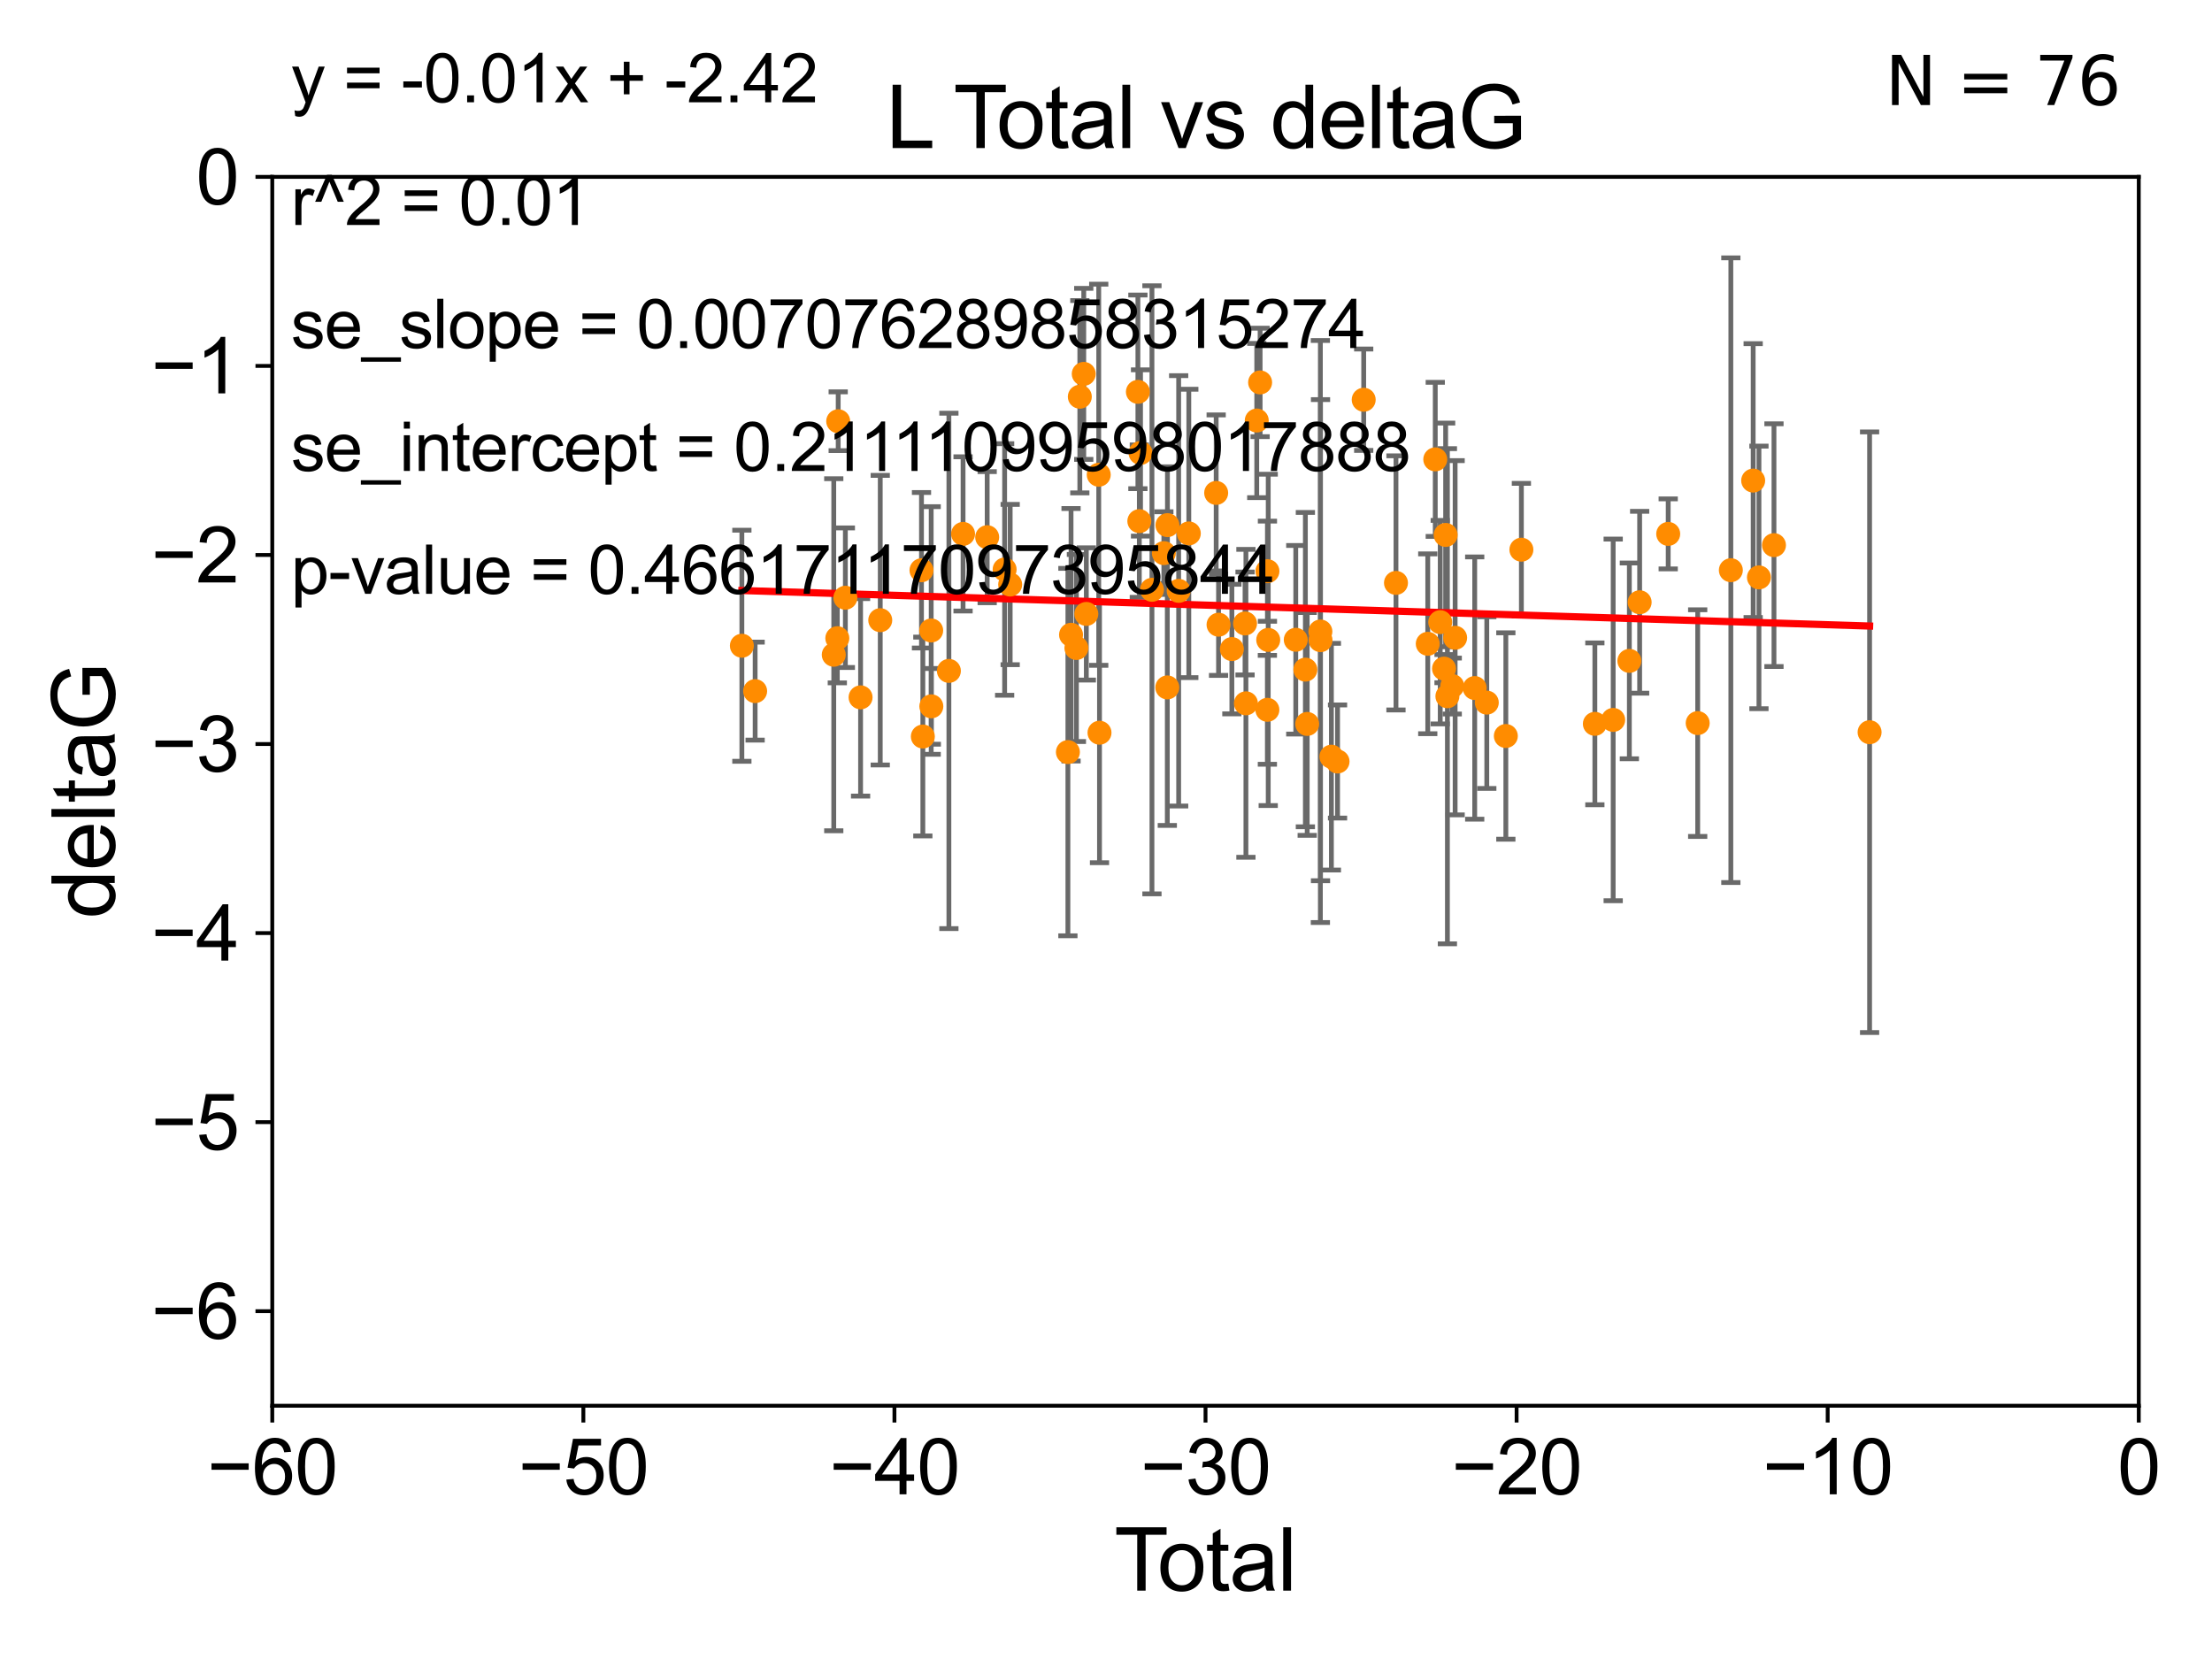 <?xml version="1.0" encoding="utf-8" standalone="no"?>
<!DOCTYPE svg PUBLIC "-//W3C//DTD SVG 1.1//EN"
  "http://www.w3.org/Graphics/SVG/1.1/DTD/svg11.dtd">
<svg xmlns:xlink="http://www.w3.org/1999/xlink" width="460.8pt" height="345.6pt" viewBox="0 0 460.8 345.6" xmlns="http://www.w3.org/2000/svg" version="1.1">
 <defs>
  <style type="text/css">*{stroke-linejoin: round; stroke-linecap: butt}</style>
 </defs>
 <g id="figure_1">
  <g id="patch_1">
   <path d="M 0 345.6 
L 460.8 345.6 
L 460.8 0 
L 0 0 
z
" style="fill: #ffffff"/>
  </g>
  <g id="axes_1">
   <g id="patch_2">
    <path d="M 56.72 292.84 
L 445.545 292.84 
L 445.545 36.842 
L 56.72 36.842 
z
" style="fill: #ffffff"/>
   </g>
   <g id="PathCollection_1">
    <defs>
     <path id="ma52a68b383" d="M 0 1.118 
C 0.297 1.118 0.581 1 0.791 0.791 
C 1 0.581 1.118 0.297 1.118 0 
C 1.118 -0.297 1 -0.581 0.791 -0.791 
C 0.581 -1 0.297 -1.118 0 -1.118 
C -0.297 -1.118 -0.581 -1 -0.791 -0.791 
C -1 -0.581 -1.118 -0.297 -1.118 0 
C -1.118 0.297 -1 0.581 -0.791 0.791 
C -0.581 1 -0.297 1.118 0 1.118 
z
" style="stroke: #ff8c00"/>
    </defs>
    <g clip-path="url(#pc83e7fd7cb)">
     <use xlink:href="#ma52a68b383" x="154.546" y="134.519" style="fill: #ff8c00; stroke: #ff8c00"/>
     <use xlink:href="#ma52a68b383" x="157.308" y="143.973" style="fill: #ff8c00; stroke: #ff8c00"/>
     <use xlink:href="#ma52a68b383" x="173.688" y="136.396" style="fill: #ff8c00; stroke: #ff8c00"/>
     <use xlink:href="#ma52a68b383" x="174.428" y="132.951" style="fill: #ff8c00; stroke: #ff8c00"/>
     <use xlink:href="#ma52a68b383" x="174.612" y="87.752" style="fill: #ff8c00; stroke: #ff8c00"/>
     <use xlink:href="#ma52a68b383" x="176.105" y="124.516" style="fill: #ff8c00; stroke: #ff8c00"/>
     <use xlink:href="#ma52a68b383" x="179.275" y="145.269" style="fill: #ff8c00; stroke: #ff8c00"/>
     <use xlink:href="#ma52a68b383" x="183.372" y="129.194" style="fill: #ff8c00; stroke: #ff8c00"/>
     <use xlink:href="#ma52a68b383" x="191.963" y="118.792" style="fill: #ff8c00; stroke: #ff8c00"/>
     <use xlink:href="#ma52a68b383" x="192.245" y="153.43" style="fill: #ff8c00; stroke: #ff8c00"/>
     <use xlink:href="#ma52a68b383" x="193.984" y="131.34" style="fill: #ff8c00; stroke: #ff8c00"/>
     <use xlink:href="#ma52a68b383" x="194.013" y="147.143" style="fill: #ff8c00; stroke: #ff8c00"/>
     <use xlink:href="#ma52a68b383" x="197.672" y="139.761" style="fill: #ff8c00; stroke: #ff8c00"/>
     <use xlink:href="#ma52a68b383" x="200.623" y="111.222" style="fill: #ff8c00; stroke: #ff8c00"/>
     <use xlink:href="#ma52a68b383" x="205.648" y="111.907" style="fill: #ff8c00; stroke: #ff8c00"/>
     <use xlink:href="#ma52a68b383" x="209.283" y="118.634" style="fill: #ff8c00; stroke: #ff8c00"/>
     <use xlink:href="#ma52a68b383" x="210.439" y="121.77" style="fill: #ff8c00; stroke: #ff8c00"/>
     <use xlink:href="#ma52a68b383" x="222.464" y="156.673" style="fill: #ff8c00; stroke: #ff8c00"/>
     <use xlink:href="#ma52a68b383" x="223.118" y="132.235" style="fill: #ff8c00; stroke: #ff8c00"/>
     <use xlink:href="#ma52a68b383" x="224.235" y="134.991" style="fill: #ff8c00; stroke: #ff8c00"/>
     <use xlink:href="#ma52a68b383" x="224.946" y="82.646" style="fill: #ff8c00; stroke: #ff8c00"/>
     <use xlink:href="#ma52a68b383" x="225.766" y="77.885" style="fill: #ff8c00; stroke: #ff8c00"/>
     <use xlink:href="#ma52a68b383" x="226.302" y="127.892" style="fill: #ff8c00; stroke: #ff8c00"/>
     <use xlink:href="#ma52a68b383" x="228.887" y="98.898" style="fill: #ff8c00; stroke: #ff8c00"/>
     <use xlink:href="#ma52a68b383" x="229.047" y="152.638" style="fill: #ff8c00; stroke: #ff8c00"/>
     <use xlink:href="#ma52a68b383" x="237.045" y="81.629" style="fill: #ff8c00; stroke: #ff8c00"/>
     <use xlink:href="#ma52a68b383" x="237.343" y="108.561" style="fill: #ff8c00; stroke: #ff8c00"/>
     <use xlink:href="#ma52a68b383" x="237.594" y="94.36" style="fill: #ff8c00; stroke: #ff8c00"/>
     <use xlink:href="#ma52a68b383" x="239.973" y="122.865" style="fill: #ff8c00; stroke: #ff8c00"/>
     <use xlink:href="#ma52a68b383" x="242.452" y="115.224" style="fill: #ff8c00; stroke: #ff8c00"/>
     <use xlink:href="#ma52a68b383" x="243.172" y="143.203" style="fill: #ff8c00; stroke: #ff8c00"/>
     <use xlink:href="#ma52a68b383" x="243.201" y="109.395" style="fill: #ff8c00; stroke: #ff8c00"/>
     <use xlink:href="#ma52a68b383" x="245.537" y="123.086" style="fill: #ff8c00; stroke: #ff8c00"/>
     <use xlink:href="#ma52a68b383" x="247.651" y="111.123" style="fill: #ff8c00; stroke: #ff8c00"/>
     <use xlink:href="#ma52a68b383" x="253.35" y="102.683" style="fill: #ff8c00; stroke: #ff8c00"/>
     <use xlink:href="#ma52a68b383" x="253.846" y="130.136" style="fill: #ff8c00; stroke: #ff8c00"/>
     <use xlink:href="#ma52a68b383" x="256.621" y="135.214" style="fill: #ff8c00; stroke: #ff8c00"/>
     <use xlink:href="#ma52a68b383" x="259.367" y="129.879" style="fill: #ff8c00; stroke: #ff8c00"/>
     <use xlink:href="#ma52a68b383" x="259.548" y="146.516" style="fill: #ff8c00; stroke: #ff8c00"/>
     <use xlink:href="#ma52a68b383" x="261.805" y="87.602" style="fill: #ff8c00; stroke: #ff8c00"/>
     <use xlink:href="#ma52a68b383" x="262.505" y="79.666" style="fill: #ff8c00; stroke: #ff8c00"/>
     <use xlink:href="#ma52a68b383" x="264.018" y="147.866" style="fill: #ff8c00; stroke: #ff8c00"/>
     <use xlink:href="#ma52a68b383" x="264.03" y="118.992" style="fill: #ff8c00; stroke: #ff8c00"/>
     <use xlink:href="#ma52a68b383" x="264.194" y="133.304" style="fill: #ff8c00; stroke: #ff8c00"/>
     <use xlink:href="#ma52a68b383" x="269.932" y="133.276" style="fill: #ff8c00; stroke: #ff8c00"/>
     <use xlink:href="#ma52a68b383" x="271.934" y="139.496" style="fill: #ff8c00; stroke: #ff8c00"/>
     <use xlink:href="#ma52a68b383" x="272.315" y="150.81" style="fill: #ff8c00; stroke: #ff8c00"/>
     <use xlink:href="#ma52a68b383" x="275.059" y="131.555" style="fill: #ff8c00; stroke: #ff8c00"/>
     <use xlink:href="#ma52a68b383" x="275.088" y="133.357" style="fill: #ff8c00; stroke: #ff8c00"/>
     <use xlink:href="#ma52a68b383" x="277.355" y="157.63" style="fill: #ff8c00; stroke: #ff8c00"/>
     <use xlink:href="#ma52a68b383" x="278.635" y="158.636" style="fill: #ff8c00; stroke: #ff8c00"/>
     <use xlink:href="#ma52a68b383" x="284.084" y="83.271" style="fill: #ff8c00; stroke: #ff8c00"/>
     <use xlink:href="#ma52a68b383" x="290.808" y="121.428" style="fill: #ff8c00; stroke: #ff8c00"/>
     <use xlink:href="#ma52a68b383" x="297.429" y="134.114" style="fill: #ff8c00; stroke: #ff8c00"/>
     <use xlink:href="#ma52a68b383" x="298.992" y="95.693" style="fill: #ff8c00; stroke: #ff8c00"/>
     <use xlink:href="#ma52a68b383" x="300.026" y="129.605" style="fill: #ff8c00; stroke: #ff8c00"/>
     <use xlink:href="#ma52a68b383" x="300.82" y="139.29" style="fill: #ff8c00; stroke: #ff8c00"/>
     <use xlink:href="#ma52a68b383" x="301.154" y="111.437" style="fill: #ff8c00; stroke: #ff8c00"/>
     <use xlink:href="#ma52a68b383" x="301.521" y="145.041" style="fill: #ff8c00; stroke: #ff8c00"/>
     <use xlink:href="#ma52a68b383" x="302.529" y="142.914" style="fill: #ff8c00; stroke: #ff8c00"/>
     <use xlink:href="#ma52a68b383" x="303.131" y="132.856" style="fill: #ff8c00; stroke: #ff8c00"/>
     <use xlink:href="#ma52a68b383" x="307.209" y="143.333" style="fill: #ff8c00; stroke: #ff8c00"/>
     <use xlink:href="#ma52a68b383" x="309.726" y="146.367" style="fill: #ff8c00; stroke: #ff8c00"/>
     <use xlink:href="#ma52a68b383" x="313.694" y="153.323" style="fill: #ff8c00; stroke: #ff8c00"/>
     <use xlink:href="#ma52a68b383" x="316.933" y="114.51" style="fill: #ff8c00; stroke: #ff8c00"/>
     <use xlink:href="#ma52a68b383" x="332.239" y="150.79" style="fill: #ff8c00; stroke: #ff8c00"/>
     <use xlink:href="#ma52a68b383" x="336.056" y="149.969" style="fill: #ff8c00; stroke: #ff8c00"/>
     <use xlink:href="#ma52a68b383" x="339.426" y="137.675" style="fill: #ff8c00; stroke: #ff8c00"/>
     <use xlink:href="#ma52a68b383" x="341.568" y="125.461" style="fill: #ff8c00; stroke: #ff8c00"/>
     <use xlink:href="#ma52a68b383" x="347.518" y="111.221" style="fill: #ff8c00; stroke: #ff8c00"/>
     <use xlink:href="#ma52a68b383" x="353.661" y="150.635" style="fill: #ff8c00; stroke: #ff8c00"/>
     <use xlink:href="#ma52a68b383" x="360.567" y="118.783" style="fill: #ff8c00; stroke: #ff8c00"/>
     <use xlink:href="#ma52a68b383" x="365.217" y="100.114" style="fill: #ff8c00; stroke: #ff8c00"/>
     <use xlink:href="#ma52a68b383" x="366.421" y="120.283" style="fill: #ff8c00; stroke: #ff8c00"/>
     <use xlink:href="#ma52a68b383" x="369.551" y="113.563" style="fill: #ff8c00; stroke: #ff8c00"/>
     <use xlink:href="#ma52a68b383" x="389.47" y="152.536" style="fill: #ff8c00; stroke: #ff8c00"/>
    </g>
   </g>
   <g id="matplotlib.axis_1">
    <g id="xtick_1">
     <g id="line2d_1">
      <defs>
       <path id="m4cf7abe7cd" d="M 0 0 
L 0 3.5 
" style="stroke: #000000; stroke-width: 0.8"/>
      </defs>
      <g>
       <use xlink:href="#m4cf7abe7cd" x="56.72" y="292.84" style="stroke: #000000; stroke-width: 0.8"/>
      </g>
     </g>
     <g id="text_1">
      <!-- −60 -->
      <g transform="translate(43.15 311.293)scale(0.16 -0.16)">
       <defs>
        <path id="ArialMT-2212" d="M 3381 1997 
L 356 1997 
L 356 2522 
L 3381 2522 
L 3381 1997 
z
" transform="scale(0.016)"/>
        <path id="ArialMT-36" d="M 3184 3459 
L 2625 3416 
Q 2550 3747 2413 3897 
Q 2184 4138 1850 4138 
Q 1581 4138 1378 3988 
Q 1113 3794 959 3422 
Q 806 3050 800 2363 
Q 1003 2672 1297 2822 
Q 1591 2972 1913 2972 
Q 2475 2972 2870 2558 
Q 3266 2144 3266 1488 
Q 3266 1056 3080 686 
Q 2894 316 2569 119 
Q 2244 -78 1831 -78 
Q 1128 -78 684 439 
Q 241 956 241 2144 
Q 241 3472 731 4075 
Q 1159 4600 1884 4600 
Q 2425 4600 2770 4297 
Q 3116 3994 3184 3459 
z
M 888 1484 
Q 888 1194 1011 928 
Q 1134 663 1356 523 
Q 1578 384 1822 384 
Q 2178 384 2434 671 
Q 2691 959 2691 1453 
Q 2691 1928 2437 2201 
Q 2184 2475 1800 2475 
Q 1419 2475 1153 2201 
Q 888 1928 888 1484 
z
" transform="scale(0.016)"/>
        <path id="ArialMT-30" d="M 266 2259 
Q 266 3072 433 3567 
Q 600 4063 929 4331 
Q 1259 4600 1759 4600 
Q 2128 4600 2406 4451 
Q 2684 4303 2865 4023 
Q 3047 3744 3150 3342 
Q 3253 2941 3253 2259 
Q 3253 1453 3087 958 
Q 2922 463 2592 192 
Q 2263 -78 1759 -78 
Q 1097 -78 719 397 
Q 266 969 266 2259 
z
M 844 2259 
Q 844 1131 1108 757 
Q 1372 384 1759 384 
Q 2147 384 2411 759 
Q 2675 1134 2675 2259 
Q 2675 3391 2411 3762 
Q 2147 4134 1753 4134 
Q 1366 4134 1134 3806 
Q 844 3388 844 2259 
z
" transform="scale(0.016)"/>
       </defs>
       <use xlink:href="#ArialMT-2212"/>
       <use xlink:href="#ArialMT-36" x="58.398"/>
       <use xlink:href="#ArialMT-30" x="114.014"/>
      </g>
     </g>
    </g>
    <g id="xtick_2">
     <g id="line2d_2">
      <g>
       <use xlink:href="#m4cf7abe7cd" x="121.524" y="292.84" style="stroke: #000000; stroke-width: 0.8"/>
      </g>
     </g>
     <g id="text_2">
      <!-- −50 -->
      <g transform="translate(107.954 311.293)scale(0.16 -0.16)">
       <defs>
        <path id="ArialMT-35" d="M 266 1200 
L 856 1250 
Q 922 819 1161 601 
Q 1400 384 1738 384 
Q 2144 384 2425 690 
Q 2706 997 2706 1503 
Q 2706 1984 2436 2262 
Q 2166 2541 1728 2541 
Q 1456 2541 1237 2417 
Q 1019 2294 894 2097 
L 366 2166 
L 809 4519 
L 3088 4519 
L 3088 3981 
L 1259 3981 
L 1013 2750 
Q 1425 3038 1878 3038 
Q 2478 3038 2890 2622 
Q 3303 2206 3303 1553 
Q 3303 931 2941 478 
Q 2500 -78 1738 -78 
Q 1113 -78 717 272 
Q 322 622 266 1200 
z
" transform="scale(0.016)"/>
       </defs>
       <use xlink:href="#ArialMT-2212"/>
       <use xlink:href="#ArialMT-35" x="58.398"/>
       <use xlink:href="#ArialMT-30" x="114.014"/>
      </g>
     </g>
    </g>
    <g id="xtick_3">
     <g id="line2d_3">
      <g>
       <use xlink:href="#m4cf7abe7cd" x="186.328" y="292.84" style="stroke: #000000; stroke-width: 0.8"/>
      </g>
     </g>
     <g id="text_3">
      <!-- −40 -->
      <g transform="translate(172.758 311.293)scale(0.16 -0.16)">
       <defs>
        <path id="ArialMT-34" d="M 2069 0 
L 2069 1097 
L 81 1097 
L 81 1613 
L 2172 4581 
L 2631 4581 
L 2631 1613 
L 3250 1613 
L 3250 1097 
L 2631 1097 
L 2631 0 
L 2069 0 
z
M 2069 1613 
L 2069 3678 
L 634 1613 
L 2069 1613 
z
" transform="scale(0.016)"/>
       </defs>
       <use xlink:href="#ArialMT-2212"/>
       <use xlink:href="#ArialMT-34" x="58.398"/>
       <use xlink:href="#ArialMT-30" x="114.014"/>
      </g>
     </g>
    </g>
    <g id="xtick_4">
     <g id="line2d_4">
      <g>
       <use xlink:href="#m4cf7abe7cd" x="251.132" y="292.84" style="stroke: #000000; stroke-width: 0.8"/>
      </g>
     </g>
     <g id="text_4">
      <!-- −30 -->
      <g transform="translate(237.562 311.293)scale(0.16 -0.16)">
       <defs>
        <path id="ArialMT-33" d="M 269 1209 
L 831 1284 
Q 928 806 1161 595 
Q 1394 384 1728 384 
Q 2125 384 2398 659 
Q 2672 934 2672 1341 
Q 2672 1728 2419 1979 
Q 2166 2231 1775 2231 
Q 1616 2231 1378 2169 
L 1441 2663 
Q 1497 2656 1531 2656 
Q 1891 2656 2178 2843 
Q 2466 3031 2466 3422 
Q 2466 3731 2256 3934 
Q 2047 4138 1716 4138 
Q 1388 4138 1169 3931 
Q 950 3725 888 3313 
L 325 3413 
Q 428 3978 793 4289 
Q 1159 4600 1703 4600 
Q 2078 4600 2393 4439 
Q 2709 4278 2876 4000 
Q 3044 3722 3044 3409 
Q 3044 3113 2884 2869 
Q 2725 2625 2413 2481 
Q 2819 2388 3044 2092 
Q 3269 1797 3269 1353 
Q 3269 753 2831 336 
Q 2394 -81 1725 -81 
Q 1122 -81 723 278 
Q 325 638 269 1209 
z
" transform="scale(0.016)"/>
       </defs>
       <use xlink:href="#ArialMT-2212"/>
       <use xlink:href="#ArialMT-33" x="58.398"/>
       <use xlink:href="#ArialMT-30" x="114.014"/>
      </g>
     </g>
    </g>
    <g id="xtick_5">
     <g id="line2d_5">
      <g>
       <use xlink:href="#m4cf7abe7cd" x="315.937" y="292.84" style="stroke: #000000; stroke-width: 0.8"/>
      </g>
     </g>
     <g id="text_5">
      <!-- −20 -->
      <g transform="translate(302.367 311.293)scale(0.16 -0.16)">
       <defs>
        <path id="ArialMT-32" d="M 3222 541 
L 3222 0 
L 194 0 
Q 188 203 259 391 
Q 375 700 629 1000 
Q 884 1300 1366 1694 
Q 2113 2306 2375 2664 
Q 2638 3022 2638 3341 
Q 2638 3675 2398 3904 
Q 2159 4134 1775 4134 
Q 1369 4134 1125 3890 
Q 881 3647 878 3216 
L 300 3275 
Q 359 3922 746 4261 
Q 1134 4600 1788 4600 
Q 2447 4600 2831 4234 
Q 3216 3869 3216 3328 
Q 3216 3053 3103 2787 
Q 2991 2522 2730 2228 
Q 2469 1934 1863 1422 
Q 1356 997 1212 845 
Q 1069 694 975 541 
L 3222 541 
z
" transform="scale(0.016)"/>
       </defs>
       <use xlink:href="#ArialMT-2212"/>
       <use xlink:href="#ArialMT-32" x="58.398"/>
       <use xlink:href="#ArialMT-30" x="114.014"/>
      </g>
     </g>
    </g>
    <g id="xtick_6">
     <g id="line2d_6">
      <g>
       <use xlink:href="#m4cf7abe7cd" x="380.741" y="292.84" style="stroke: #000000; stroke-width: 0.8"/>
      </g>
     </g>
     <g id="text_6">
      <!-- −10 -->
      <g transform="translate(367.171 311.293)scale(0.16 -0.16)">
       <defs>
        <path id="ArialMT-31" d="M 2384 0 
L 1822 0 
L 1822 3584 
Q 1619 3391 1289 3197 
Q 959 3003 697 2906 
L 697 3450 
Q 1169 3672 1522 3987 
Q 1875 4303 2022 4600 
L 2384 4600 
L 2384 0 
z
" transform="scale(0.016)"/>
       </defs>
       <use xlink:href="#ArialMT-2212"/>
       <use xlink:href="#ArialMT-31" x="58.398"/>
       <use xlink:href="#ArialMT-30" x="114.014"/>
      </g>
     </g>
    </g>
    <g id="xtick_7">
     <g id="line2d_7">
      <g>
       <use xlink:href="#m4cf7abe7cd" x="445.545" y="292.84" style="stroke: #000000; stroke-width: 0.8"/>
      </g>
     </g>
     <g id="text_7">
      <!-- 0 -->
      <g transform="translate(441.096 311.293)scale(0.16 -0.16)">
       <use xlink:href="#ArialMT-30"/>
      </g>
     </g>
    </g>
    <g id="text_8">
     <!-- Total -->
     <g transform="translate(232.127 331.357)scale(0.18 -0.18)">
      <defs>
       <path id="ArialMT-54" d="M 1659 0 
L 1659 4041 
L 150 4041 
L 150 4581 
L 3781 4581 
L 3781 4041 
L 2266 4041 
L 2266 0 
L 1659 0 
z
" transform="scale(0.016)"/>
       <path id="ArialMT-6f" d="M 213 1659 
Q 213 2581 725 3025 
Q 1153 3394 1769 3394 
Q 2453 3394 2887 2945 
Q 3322 2497 3322 1706 
Q 3322 1066 3130 698 
Q 2938 331 2570 128 
Q 2203 -75 1769 -75 
Q 1072 -75 642 372 
Q 213 819 213 1659 
z
M 791 1659 
Q 791 1022 1069 705 
Q 1347 388 1769 388 
Q 2188 388 2466 706 
Q 2744 1025 2744 1678 
Q 2744 2294 2464 2611 
Q 2184 2928 1769 2928 
Q 1347 2928 1069 2612 
Q 791 2297 791 1659 
z
" transform="scale(0.016)"/>
       <path id="ArialMT-74" d="M 1650 503 
L 1731 6 
Q 1494 -44 1306 -44 
Q 1000 -44 831 53 
Q 663 150 594 308 
Q 525 466 525 972 
L 525 2881 
L 113 2881 
L 113 3319 
L 525 3319 
L 525 4141 
L 1084 4478 
L 1084 3319 
L 1650 3319 
L 1650 2881 
L 1084 2881 
L 1084 941 
Q 1084 700 1114 631 
Q 1144 563 1211 522 
Q 1278 481 1403 481 
Q 1497 481 1650 503 
z
" transform="scale(0.016)"/>
       <path id="ArialMT-61" d="M 2588 409 
Q 2275 144 1986 34 
Q 1697 -75 1366 -75 
Q 819 -75 525 192 
Q 231 459 231 875 
Q 231 1119 342 1320 
Q 453 1522 633 1644 
Q 813 1766 1038 1828 
Q 1203 1872 1538 1913 
Q 2219 1994 2541 2106 
Q 2544 2222 2544 2253 
Q 2544 2597 2384 2738 
Q 2169 2928 1744 2928 
Q 1347 2928 1158 2789 
Q 969 2650 878 2297 
L 328 2372 
Q 403 2725 575 2942 
Q 747 3159 1072 3276 
Q 1397 3394 1825 3394 
Q 2250 3394 2515 3294 
Q 2781 3194 2906 3042 
Q 3031 2891 3081 2659 
Q 3109 2516 3109 2141 
L 3109 1391 
Q 3109 606 3145 398 
Q 3181 191 3288 0 
L 2700 0 
Q 2613 175 2588 409 
z
M 2541 1666 
Q 2234 1541 1622 1453 
Q 1275 1403 1131 1340 
Q 988 1278 909 1158 
Q 831 1038 831 891 
Q 831 666 1001 516 
Q 1172 366 1500 366 
Q 1825 366 2078 508 
Q 2331 650 2450 897 
Q 2541 1088 2541 1459 
L 2541 1666 
z
" transform="scale(0.016)"/>
       <path id="ArialMT-6c" d="M 409 0 
L 409 4581 
L 972 4581 
L 972 0 
L 409 0 
z
" transform="scale(0.016)"/>
      </defs>
      <use xlink:href="#ArialMT-54"/>
      <use xlink:href="#ArialMT-6f" x="49.959"/>
      <use xlink:href="#ArialMT-74" x="105.574"/>
      <use xlink:href="#ArialMT-61" x="133.357"/>
      <use xlink:href="#ArialMT-6c" x="188.973"/>
     </g>
    </g>
   </g>
   <g id="matplotlib.axis_2">
    <g id="ytick_1">
     <g id="line2d_8">
      <defs>
       <path id="m8dfe5bfada" d="M 0 0 
L -3.5 0 
" style="stroke: #000000; stroke-width: 0.8"/>
      </defs>
      <g>
       <use xlink:href="#m8dfe5bfada" x="56.72" y="273.148" style="stroke: #000000; stroke-width: 0.8"/>
      </g>
     </g>
     <g id="text_9">
      <!-- −6 -->
      <g transform="translate(31.477 278.874)scale(0.16 -0.16)">
       <use xlink:href="#ArialMT-2212"/>
       <use xlink:href="#ArialMT-36" x="58.398"/>
      </g>
     </g>
    </g>
    <g id="ytick_2">
     <g id="line2d_9">
      <g>
       <use xlink:href="#m8dfe5bfada" x="56.72" y="233.764" style="stroke: #000000; stroke-width: 0.8"/>
      </g>
     </g>
     <g id="text_10">
      <!-- −5 -->
      <g transform="translate(31.477 239.49)scale(0.16 -0.16)">
       <use xlink:href="#ArialMT-2212"/>
       <use xlink:href="#ArialMT-35" x="58.398"/>
      </g>
     </g>
    </g>
    <g id="ytick_3">
     <g id="line2d_10">
      <g>
       <use xlink:href="#m8dfe5bfada" x="56.72" y="194.379" style="stroke: #000000; stroke-width: 0.8"/>
      </g>
     </g>
     <g id="text_11">
      <!-- −4 -->
      <g transform="translate(31.477 200.106)scale(0.16 -0.16)">
       <use xlink:href="#ArialMT-2212"/>
       <use xlink:href="#ArialMT-34" x="58.398"/>
      </g>
     </g>
    </g>
    <g id="ytick_4">
     <g id="line2d_11">
      <g>
       <use xlink:href="#m8dfe5bfada" x="56.72" y="154.995" style="stroke: #000000; stroke-width: 0.8"/>
      </g>
     </g>
     <g id="text_12">
      <!-- −3 -->
      <g transform="translate(31.477 160.721)scale(0.16 -0.16)">
       <use xlink:href="#ArialMT-2212"/>
       <use xlink:href="#ArialMT-33" x="58.398"/>
      </g>
     </g>
    </g>
    <g id="ytick_5">
     <g id="line2d_12">
      <g>
       <use xlink:href="#m8dfe5bfada" x="56.72" y="115.611" style="stroke: #000000; stroke-width: 0.8"/>
      </g>
     </g>
     <g id="text_13">
      <!-- −2 -->
      <g transform="translate(31.477 121.337)scale(0.16 -0.16)">
       <use xlink:href="#ArialMT-2212"/>
       <use xlink:href="#ArialMT-32" x="58.398"/>
      </g>
     </g>
    </g>
    <g id="ytick_6">
     <g id="line2d_13">
      <g>
       <use xlink:href="#m8dfe5bfada" x="56.72" y="76.226" style="stroke: #000000; stroke-width: 0.8"/>
      </g>
     </g>
     <g id="text_14">
      <!-- −1 -->
      <g transform="translate(31.477 81.953)scale(0.16 -0.16)">
       <use xlink:href="#ArialMT-2212"/>
       <use xlink:href="#ArialMT-31" x="58.398"/>
      </g>
     </g>
    </g>
    <g id="ytick_7">
     <g id="line2d_14">
      <g>
       <use xlink:href="#m8dfe5bfada" x="56.72" y="36.842" style="stroke: #000000; stroke-width: 0.8"/>
      </g>
     </g>
     <g id="text_15">
      <!-- 0 -->
      <g transform="translate(40.822 42.568)scale(0.16 -0.16)">
       <use xlink:href="#ArialMT-30"/>
      </g>
     </g>
    </g>
    <g id="text_16">
     <!-- deltaG -->
     <g transform="translate(23.9 191.356)rotate(-90)scale(0.18 -0.18)">
      <defs>
       <path id="ArialMT-64" d="M 2575 0 
L 2575 419 
Q 2259 -75 1647 -75 
Q 1250 -75 917 144 
Q 584 363 401 755 
Q 219 1147 219 1656 
Q 219 2153 384 2558 
Q 550 2963 881 3178 
Q 1213 3394 1622 3394 
Q 1922 3394 2156 3267 
Q 2391 3141 2538 2938 
L 2538 4581 
L 3097 4581 
L 3097 0 
L 2575 0 
z
M 797 1656 
Q 797 1019 1065 703 
Q 1334 388 1700 388 
Q 2069 388 2326 689 
Q 2584 991 2584 1609 
Q 2584 2291 2321 2609 
Q 2059 2928 1675 2928 
Q 1300 2928 1048 2622 
Q 797 2316 797 1656 
z
" transform="scale(0.016)"/>
       <path id="ArialMT-65" d="M 2694 1069 
L 3275 997 
Q 3138 488 2766 206 
Q 2394 -75 1816 -75 
Q 1088 -75 661 373 
Q 234 822 234 1631 
Q 234 2469 665 2931 
Q 1097 3394 1784 3394 
Q 2450 3394 2872 2941 
Q 3294 2488 3294 1666 
Q 3294 1616 3291 1516 
L 816 1516 
Q 847 969 1125 678 
Q 1403 388 1819 388 
Q 2128 388 2347 550 
Q 2566 713 2694 1069 
z
M 847 1978 
L 2700 1978 
Q 2663 2397 2488 2606 
Q 2219 2931 1791 2931 
Q 1403 2931 1139 2672 
Q 875 2413 847 1978 
z
" transform="scale(0.016)"/>
       <path id="ArialMT-47" d="M 2638 1797 
L 2638 2334 
L 4578 2338 
L 4578 638 
Q 4131 281 3656 101 
Q 3181 -78 2681 -78 
Q 2006 -78 1454 211 
Q 903 500 622 1047 
Q 341 1594 341 2269 
Q 341 2938 620 3517 
Q 900 4097 1425 4378 
Q 1950 4659 2634 4659 
Q 3131 4659 3532 4498 
Q 3934 4338 4162 4050 
Q 4391 3763 4509 3300 
L 3963 3150 
Q 3859 3500 3706 3700 
Q 3553 3900 3268 4020 
Q 2984 4141 2638 4141 
Q 2222 4141 1919 4014 
Q 1616 3888 1430 3681 
Q 1244 3475 1141 3228 
Q 966 2803 966 2306 
Q 966 1694 1177 1281 
Q 1388 869 1791 669 
Q 2194 469 2647 469 
Q 3041 469 3416 620 
Q 3791 772 3984 944 
L 3984 1797 
L 2638 1797 
z
" transform="scale(0.016)"/>
      </defs>
      <use xlink:href="#ArialMT-64"/>
      <use xlink:href="#ArialMT-65" x="55.615"/>
      <use xlink:href="#ArialMT-6c" x="111.23"/>
      <use xlink:href="#ArialMT-74" x="133.447"/>
      <use xlink:href="#ArialMT-61" x="161.23"/>
      <use xlink:href="#ArialMT-47" x="216.846"/>
     </g>
    </g>
   </g>
   <g id="LineCollection_1">
    <path d="M 154.546 158.587 
L 154.546 110.451 
" clip-path="url(#pc83e7fd7cb)" style="fill: none; stroke: #696969"/>
    <path d="M 157.308 154.179 
L 157.308 133.766 
" clip-path="url(#pc83e7fd7cb)" style="fill: none; stroke: #696969"/>
    <path d="M 173.688 173.065 
L 173.688 99.727 
" clip-path="url(#pc83e7fd7cb)" style="fill: none; stroke: #696969"/>
    <path d="M 174.428 142.255 
L 174.428 123.648 
" clip-path="url(#pc83e7fd7cb)" style="fill: none; stroke: #696969"/>
    <path d="M 174.612 93.876 
L 174.612 81.628 
" clip-path="url(#pc83e7fd7cb)" style="fill: none; stroke: #696969"/>
    <path d="M 176.105 139.053 
L 176.105 109.979 
" clip-path="url(#pc83e7fd7cb)" style="fill: none; stroke: #696969"/>
    <path d="M 179.275 165.84 
L 179.275 124.698 
" clip-path="url(#pc83e7fd7cb)" style="fill: none; stroke: #696969"/>
    <path d="M 183.372 159.359 
L 183.372 99.028 
" clip-path="url(#pc83e7fd7cb)" style="fill: none; stroke: #696969"/>
    <path d="M 191.963 134.987 
L 191.963 102.597 
" clip-path="url(#pc83e7fd7cb)" style="fill: none; stroke: #696969"/>
    <path d="M 192.245 174.137 
L 192.245 132.724 
" clip-path="url(#pc83e7fd7cb)" style="fill: none; stroke: #696969"/>
    <path d="M 193.984 157.132 
L 193.984 105.548 
" clip-path="url(#pc83e7fd7cb)" style="fill: none; stroke: #696969"/>
    <path d="M 194.013 155.028 
L 194.013 139.259 
" clip-path="url(#pc83e7fd7cb)" style="fill: none; stroke: #696969"/>
    <path d="M 197.672 193.443 
L 197.672 86.079 
" clip-path="url(#pc83e7fd7cb)" style="fill: none; stroke: #696969"/>
    <path d="M 200.623 127.287 
L 200.623 95.157 
" clip-path="url(#pc83e7fd7cb)" style="fill: none; stroke: #696969"/>
    <path d="M 205.648 125.568 
L 205.648 98.247 
" clip-path="url(#pc83e7fd7cb)" style="fill: none; stroke: #696969"/>
    <path d="M 209.283 144.836 
L 209.283 92.431 
" clip-path="url(#pc83e7fd7cb)" style="fill: none; stroke: #696969"/>
    <path d="M 210.439 138.466 
L 210.439 105.074 
" clip-path="url(#pc83e7fd7cb)" style="fill: none; stroke: #696969"/>
    <path d="M 222.464 194.944 
L 222.464 118.403 
" clip-path="url(#pc83e7fd7cb)" style="fill: none; stroke: #696969"/>
    <path d="M 223.118 158.535 
L 223.118 105.935 
" clip-path="url(#pc83e7fd7cb)" style="fill: none; stroke: #696969"/>
    <path d="M 224.235 154.473 
L 224.235 115.508 
" clip-path="url(#pc83e7fd7cb)" style="fill: none; stroke: #696969"/>
    <path d="M 224.946 102.678 
L 224.946 62.614 
" clip-path="url(#pc83e7fd7cb)" style="fill: none; stroke: #696969"/>
    <path d="M 225.766 95.7 
L 225.766 60.069 
" clip-path="url(#pc83e7fd7cb)" style="fill: none; stroke: #696969"/>
    <path d="M 226.302 141.667 
L 226.302 114.118 
" clip-path="url(#pc83e7fd7cb)" style="fill: none; stroke: #696969"/>
    <path d="M 228.887 138.596 
L 228.887 59.2 
" clip-path="url(#pc83e7fd7cb)" style="fill: none; stroke: #696969"/>
    <path d="M 229.047 179.714 
L 229.047 125.563 
" clip-path="url(#pc83e7fd7cb)" style="fill: none; stroke: #696969"/>
    <path d="M 237.045 101.802 
L 237.045 61.456 
" clip-path="url(#pc83e7fd7cb)" style="fill: none; stroke: #696969"/>
    <path d="M 237.343 124.438 
L 237.343 92.683 
" clip-path="url(#pc83e7fd7cb)" style="fill: none; stroke: #696969"/>
    <path d="M 237.594 111.683 
L 237.594 77.037 
" clip-path="url(#pc83e7fd7cb)" style="fill: none; stroke: #696969"/>
    <path d="M 239.973 186.203 
L 239.973 59.527 
" clip-path="url(#pc83e7fd7cb)" style="fill: none; stroke: #696969"/>
    <path d="M 242.452 123.835 
L 242.452 106.612 
" clip-path="url(#pc83e7fd7cb)" style="fill: none; stroke: #696969"/>
    <path d="M 243.172 171.954 
L 243.172 114.452 
" clip-path="url(#pc83e7fd7cb)" style="fill: none; stroke: #696969"/>
    <path d="M 243.201 121.549 
L 243.201 97.241 
" clip-path="url(#pc83e7fd7cb)" style="fill: none; stroke: #696969"/>
    <path d="M 245.537 167.912 
L 245.537 78.26 
" clip-path="url(#pc83e7fd7cb)" style="fill: none; stroke: #696969"/>
    <path d="M 247.651 141.157 
L 247.651 81.088 
" clip-path="url(#pc83e7fd7cb)" style="fill: none; stroke: #696969"/>
    <path d="M 253.35 118.932 
L 253.35 86.433 
" clip-path="url(#pc83e7fd7cb)" style="fill: none; stroke: #696969"/>
    <path d="M 253.846 140.697 
L 253.846 119.575 
" clip-path="url(#pc83e7fd7cb)" style="fill: none; stroke: #696969"/>
    <path d="M 256.621 148.707 
L 256.621 121.721 
" clip-path="url(#pc83e7fd7cb)" style="fill: none; stroke: #696969"/>
    <path d="M 259.367 140.597 
L 259.367 119.16 
" clip-path="url(#pc83e7fd7cb)" style="fill: none; stroke: #696969"/>
    <path d="M 259.548 178.589 
L 259.548 114.443 
" clip-path="url(#pc83e7fd7cb)" style="fill: none; stroke: #696969"/>
    <path d="M 261.805 103.664 
L 261.805 71.541 
" clip-path="url(#pc83e7fd7cb)" style="fill: none; stroke: #696969"/>
    <path d="M 262.505 90.961 
L 262.505 68.371 
" clip-path="url(#pc83e7fd7cb)" style="fill: none; stroke: #696969"/>
    <path d="M 264.018 159.207 
L 264.018 136.525 
" clip-path="url(#pc83e7fd7cb)" style="fill: none; stroke: #696969"/>
    <path d="M 264.03 129.424 
L 264.03 108.561 
" clip-path="url(#pc83e7fd7cb)" style="fill: none; stroke: #696969"/>
    <path d="M 264.194 167.815 
L 264.194 98.792 
" clip-path="url(#pc83e7fd7cb)" style="fill: none; stroke: #696969"/>
    <path d="M 269.932 152.921 
L 269.932 113.631 
" clip-path="url(#pc83e7fd7cb)" style="fill: none; stroke: #696969"/>
    <path d="M 271.934 172.237 
L 271.934 106.755 
" clip-path="url(#pc83e7fd7cb)" style="fill: none; stroke: #696969"/>
    <path d="M 272.315 174.018 
L 272.315 127.602 
" clip-path="url(#pc83e7fd7cb)" style="fill: none; stroke: #696969"/>
    <path d="M 275.059 192.178 
L 275.059 70.932 
" clip-path="url(#pc83e7fd7cb)" style="fill: none; stroke: #696969"/>
    <path d="M 275.088 183.472 
L 275.088 83.242 
" clip-path="url(#pc83e7fd7cb)" style="fill: none; stroke: #696969"/>
    <path d="M 277.355 181.243 
L 277.355 134.018 
" clip-path="url(#pc83e7fd7cb)" style="fill: none; stroke: #696969"/>
    <path d="M 278.635 170.417 
L 278.635 146.855 
" clip-path="url(#pc83e7fd7cb)" style="fill: none; stroke: #696969"/>
    <path d="M 284.084 93.831 
L 284.084 72.71 
" clip-path="url(#pc83e7fd7cb)" style="fill: none; stroke: #696969"/>
    <path d="M 290.808 147.897 
L 290.808 94.959 
" clip-path="url(#pc83e7fd7cb)" style="fill: none; stroke: #696969"/>
    <path d="M 297.429 152.846 
L 297.429 115.383 
" clip-path="url(#pc83e7fd7cb)" style="fill: none; stroke: #696969"/>
    <path d="M 298.992 111.745 
L 298.992 79.642 
" clip-path="url(#pc83e7fd7cb)" style="fill: none; stroke: #696969"/>
    <path d="M 300.026 150.801 
L 300.026 108.41 
" clip-path="url(#pc83e7fd7cb)" style="fill: none; stroke: #696969"/>
    <path d="M 300.82 142.23 
L 300.82 136.351 
" clip-path="url(#pc83e7fd7cb)" style="fill: none; stroke: #696969"/>
    <path d="M 301.154 134.737 
L 301.154 88.137 
" clip-path="url(#pc83e7fd7cb)" style="fill: none; stroke: #696969"/>
    <path d="M 301.521 196.617 
L 301.521 93.464 
" clip-path="url(#pc83e7fd7cb)" style="fill: none; stroke: #696969"/>
    <path d="M 302.529 148.736 
L 302.529 137.091 
" clip-path="url(#pc83e7fd7cb)" style="fill: none; stroke: #696969"/>
    <path d="M 303.131 169.754 
L 303.131 95.957 
" clip-path="url(#pc83e7fd7cb)" style="fill: none; stroke: #696969"/>
    <path d="M 307.209 170.648 
L 307.209 116.019 
" clip-path="url(#pc83e7fd7cb)" style="fill: none; stroke: #696969"/>
    <path d="M 309.726 164.244 
L 309.726 128.49 
" clip-path="url(#pc83e7fd7cb)" style="fill: none; stroke: #696969"/>
    <path d="M 313.694 174.822 
L 313.694 131.824 
" clip-path="url(#pc83e7fd7cb)" style="fill: none; stroke: #696969"/>
    <path d="M 316.933 128.328 
L 316.933 100.693 
" clip-path="url(#pc83e7fd7cb)" style="fill: none; stroke: #696969"/>
    <path d="M 332.239 167.645 
L 332.239 133.935 
" clip-path="url(#pc83e7fd7cb)" style="fill: none; stroke: #696969"/>
    <path d="M 336.056 187.637 
L 336.056 112.301 
" clip-path="url(#pc83e7fd7cb)" style="fill: none; stroke: #696969"/>
    <path d="M 339.426 158.066 
L 339.426 117.284 
" clip-path="url(#pc83e7fd7cb)" style="fill: none; stroke: #696969"/>
    <path d="M 341.568 144.399 
L 341.568 106.522 
" clip-path="url(#pc83e7fd7cb)" style="fill: none; stroke: #696969"/>
    <path d="M 347.518 118.514 
L 347.518 103.928 
" clip-path="url(#pc83e7fd7cb)" style="fill: none; stroke: #696969"/>
    <path d="M 353.661 174.245 
L 353.661 127.025 
" clip-path="url(#pc83e7fd7cb)" style="fill: none; stroke: #696969"/>
    <path d="M 360.567 183.849 
L 360.567 53.718 
" clip-path="url(#pc83e7fd7cb)" style="fill: none; stroke: #696969"/>
    <path d="M 365.217 128.637 
L 365.217 71.591 
" clip-path="url(#pc83e7fd7cb)" style="fill: none; stroke: #696969"/>
    <path d="M 366.421 147.631 
L 366.421 92.935 
" clip-path="url(#pc83e7fd7cb)" style="fill: none; stroke: #696969"/>
    <path d="M 369.551 138.847 
L 369.551 88.279 
" clip-path="url(#pc83e7fd7cb)" style="fill: none; stroke: #696969"/>
    <path d="M 389.47 215.092 
L 389.47 89.98 
" clip-path="url(#pc83e7fd7cb)" style="fill: none; stroke: #696969"/>
   </g>
   <g id="line2d_15">
    <defs>
     <path id="medc97527ce" d="M 2 0 
L -2 -0 
" style="stroke: #696969"/>
    </defs>
    <g clip-path="url(#pc83e7fd7cb)">
     <use xlink:href="#medc97527ce" x="154.546" y="158.587" style="fill: #696969; stroke: #696969"/>
     <use xlink:href="#medc97527ce" x="157.308" y="154.179" style="fill: #696969; stroke: #696969"/>
     <use xlink:href="#medc97527ce" x="173.688" y="173.065" style="fill: #696969; stroke: #696969"/>
     <use xlink:href="#medc97527ce" x="174.428" y="142.255" style="fill: #696969; stroke: #696969"/>
     <use xlink:href="#medc97527ce" x="174.612" y="93.876" style="fill: #696969; stroke: #696969"/>
     <use xlink:href="#medc97527ce" x="176.105" y="139.053" style="fill: #696969; stroke: #696969"/>
     <use xlink:href="#medc97527ce" x="179.275" y="165.84" style="fill: #696969; stroke: #696969"/>
     <use xlink:href="#medc97527ce" x="183.372" y="159.359" style="fill: #696969; stroke: #696969"/>
     <use xlink:href="#medc97527ce" x="191.963" y="134.987" style="fill: #696969; stroke: #696969"/>
     <use xlink:href="#medc97527ce" x="192.245" y="174.137" style="fill: #696969; stroke: #696969"/>
     <use xlink:href="#medc97527ce" x="193.984" y="157.132" style="fill: #696969; stroke: #696969"/>
     <use xlink:href="#medc97527ce" x="194.013" y="155.028" style="fill: #696969; stroke: #696969"/>
     <use xlink:href="#medc97527ce" x="197.672" y="193.443" style="fill: #696969; stroke: #696969"/>
     <use xlink:href="#medc97527ce" x="200.623" y="127.287" style="fill: #696969; stroke: #696969"/>
     <use xlink:href="#medc97527ce" x="205.648" y="125.568" style="fill: #696969; stroke: #696969"/>
     <use xlink:href="#medc97527ce" x="209.283" y="144.836" style="fill: #696969; stroke: #696969"/>
     <use xlink:href="#medc97527ce" x="210.439" y="138.466" style="fill: #696969; stroke: #696969"/>
     <use xlink:href="#medc97527ce" x="222.464" y="194.944" style="fill: #696969; stroke: #696969"/>
     <use xlink:href="#medc97527ce" x="223.118" y="158.535" style="fill: #696969; stroke: #696969"/>
     <use xlink:href="#medc97527ce" x="224.235" y="154.473" style="fill: #696969; stroke: #696969"/>
     <use xlink:href="#medc97527ce" x="224.946" y="102.678" style="fill: #696969; stroke: #696969"/>
     <use xlink:href="#medc97527ce" x="225.766" y="95.7" style="fill: #696969; stroke: #696969"/>
     <use xlink:href="#medc97527ce" x="226.302" y="141.667" style="fill: #696969; stroke: #696969"/>
     <use xlink:href="#medc97527ce" x="228.887" y="138.596" style="fill: #696969; stroke: #696969"/>
     <use xlink:href="#medc97527ce" x="229.047" y="179.714" style="fill: #696969; stroke: #696969"/>
     <use xlink:href="#medc97527ce" x="237.045" y="101.802" style="fill: #696969; stroke: #696969"/>
     <use xlink:href="#medc97527ce" x="237.343" y="124.438" style="fill: #696969; stroke: #696969"/>
     <use xlink:href="#medc97527ce" x="237.594" y="111.683" style="fill: #696969; stroke: #696969"/>
     <use xlink:href="#medc97527ce" x="239.973" y="186.203" style="fill: #696969; stroke: #696969"/>
     <use xlink:href="#medc97527ce" x="242.452" y="123.835" style="fill: #696969; stroke: #696969"/>
     <use xlink:href="#medc97527ce" x="243.172" y="171.954" style="fill: #696969; stroke: #696969"/>
     <use xlink:href="#medc97527ce" x="243.201" y="121.549" style="fill: #696969; stroke: #696969"/>
     <use xlink:href="#medc97527ce" x="245.537" y="167.912" style="fill: #696969; stroke: #696969"/>
     <use xlink:href="#medc97527ce" x="247.651" y="141.157" style="fill: #696969; stroke: #696969"/>
     <use xlink:href="#medc97527ce" x="253.35" y="118.932" style="fill: #696969; stroke: #696969"/>
     <use xlink:href="#medc97527ce" x="253.846" y="140.697" style="fill: #696969; stroke: #696969"/>
     <use xlink:href="#medc97527ce" x="256.621" y="148.707" style="fill: #696969; stroke: #696969"/>
     <use xlink:href="#medc97527ce" x="259.367" y="140.597" style="fill: #696969; stroke: #696969"/>
     <use xlink:href="#medc97527ce" x="259.548" y="178.589" style="fill: #696969; stroke: #696969"/>
     <use xlink:href="#medc97527ce" x="261.805" y="103.664" style="fill: #696969; stroke: #696969"/>
     <use xlink:href="#medc97527ce" x="262.505" y="90.961" style="fill: #696969; stroke: #696969"/>
     <use xlink:href="#medc97527ce" x="264.018" y="159.207" style="fill: #696969; stroke: #696969"/>
     <use xlink:href="#medc97527ce" x="264.03" y="129.424" style="fill: #696969; stroke: #696969"/>
     <use xlink:href="#medc97527ce" x="264.194" y="167.815" style="fill: #696969; stroke: #696969"/>
     <use xlink:href="#medc97527ce" x="269.932" y="152.921" style="fill: #696969; stroke: #696969"/>
     <use xlink:href="#medc97527ce" x="271.934" y="172.237" style="fill: #696969; stroke: #696969"/>
     <use xlink:href="#medc97527ce" x="272.315" y="174.018" style="fill: #696969; stroke: #696969"/>
     <use xlink:href="#medc97527ce" x="275.059" y="192.178" style="fill: #696969; stroke: #696969"/>
     <use xlink:href="#medc97527ce" x="275.088" y="183.472" style="fill: #696969; stroke: #696969"/>
     <use xlink:href="#medc97527ce" x="277.355" y="181.243" style="fill: #696969; stroke: #696969"/>
     <use xlink:href="#medc97527ce" x="278.635" y="170.417" style="fill: #696969; stroke: #696969"/>
     <use xlink:href="#medc97527ce" x="284.084" y="93.831" style="fill: #696969; stroke: #696969"/>
     <use xlink:href="#medc97527ce" x="290.808" y="147.897" style="fill: #696969; stroke: #696969"/>
     <use xlink:href="#medc97527ce" x="297.429" y="152.846" style="fill: #696969; stroke: #696969"/>
     <use xlink:href="#medc97527ce" x="298.992" y="111.745" style="fill: #696969; stroke: #696969"/>
     <use xlink:href="#medc97527ce" x="300.026" y="150.801" style="fill: #696969; stroke: #696969"/>
     <use xlink:href="#medc97527ce" x="300.82" y="142.23" style="fill: #696969; stroke: #696969"/>
     <use xlink:href="#medc97527ce" x="301.154" y="134.737" style="fill: #696969; stroke: #696969"/>
     <use xlink:href="#medc97527ce" x="301.521" y="196.617" style="fill: #696969; stroke: #696969"/>
     <use xlink:href="#medc97527ce" x="302.529" y="148.736" style="fill: #696969; stroke: #696969"/>
     <use xlink:href="#medc97527ce" x="303.131" y="169.754" style="fill: #696969; stroke: #696969"/>
     <use xlink:href="#medc97527ce" x="307.209" y="170.648" style="fill: #696969; stroke: #696969"/>
     <use xlink:href="#medc97527ce" x="309.726" y="164.244" style="fill: #696969; stroke: #696969"/>
     <use xlink:href="#medc97527ce" x="313.694" y="174.822" style="fill: #696969; stroke: #696969"/>
     <use xlink:href="#medc97527ce" x="316.933" y="128.328" style="fill: #696969; stroke: #696969"/>
     <use xlink:href="#medc97527ce" x="332.239" y="167.645" style="fill: #696969; stroke: #696969"/>
     <use xlink:href="#medc97527ce" x="336.056" y="187.637" style="fill: #696969; stroke: #696969"/>
     <use xlink:href="#medc97527ce" x="339.426" y="158.066" style="fill: #696969; stroke: #696969"/>
     <use xlink:href="#medc97527ce" x="341.568" y="144.399" style="fill: #696969; stroke: #696969"/>
     <use xlink:href="#medc97527ce" x="347.518" y="118.514" style="fill: #696969; stroke: #696969"/>
     <use xlink:href="#medc97527ce" x="353.661" y="174.245" style="fill: #696969; stroke: #696969"/>
     <use xlink:href="#medc97527ce" x="360.567" y="183.849" style="fill: #696969; stroke: #696969"/>
     <use xlink:href="#medc97527ce" x="365.217" y="128.637" style="fill: #696969; stroke: #696969"/>
     <use xlink:href="#medc97527ce" x="366.421" y="147.631" style="fill: #696969; stroke: #696969"/>
     <use xlink:href="#medc97527ce" x="369.551" y="138.847" style="fill: #696969; stroke: #696969"/>
     <use xlink:href="#medc97527ce" x="389.47" y="215.092" style="fill: #696969; stroke: #696969"/>
    </g>
   </g>
   <g id="line2d_16">
    <g clip-path="url(#pc83e7fd7cb)">
     <use xlink:href="#medc97527ce" x="154.546" y="110.451" style="fill: #696969; stroke: #696969"/>
     <use xlink:href="#medc97527ce" x="157.308" y="133.766" style="fill: #696969; stroke: #696969"/>
     <use xlink:href="#medc97527ce" x="173.688" y="99.727" style="fill: #696969; stroke: #696969"/>
     <use xlink:href="#medc97527ce" x="174.428" y="123.648" style="fill: #696969; stroke: #696969"/>
     <use xlink:href="#medc97527ce" x="174.612" y="81.628" style="fill: #696969; stroke: #696969"/>
     <use xlink:href="#medc97527ce" x="176.105" y="109.979" style="fill: #696969; stroke: #696969"/>
     <use xlink:href="#medc97527ce" x="179.275" y="124.698" style="fill: #696969; stroke: #696969"/>
     <use xlink:href="#medc97527ce" x="183.372" y="99.028" style="fill: #696969; stroke: #696969"/>
     <use xlink:href="#medc97527ce" x="191.963" y="102.597" style="fill: #696969; stroke: #696969"/>
     <use xlink:href="#medc97527ce" x="192.245" y="132.724" style="fill: #696969; stroke: #696969"/>
     <use xlink:href="#medc97527ce" x="193.984" y="105.548" style="fill: #696969; stroke: #696969"/>
     <use xlink:href="#medc97527ce" x="194.013" y="139.259" style="fill: #696969; stroke: #696969"/>
     <use xlink:href="#medc97527ce" x="197.672" y="86.079" style="fill: #696969; stroke: #696969"/>
     <use xlink:href="#medc97527ce" x="200.623" y="95.157" style="fill: #696969; stroke: #696969"/>
     <use xlink:href="#medc97527ce" x="205.648" y="98.247" style="fill: #696969; stroke: #696969"/>
     <use xlink:href="#medc97527ce" x="209.283" y="92.431" style="fill: #696969; stroke: #696969"/>
     <use xlink:href="#medc97527ce" x="210.439" y="105.074" style="fill: #696969; stroke: #696969"/>
     <use xlink:href="#medc97527ce" x="222.464" y="118.403" style="fill: #696969; stroke: #696969"/>
     <use xlink:href="#medc97527ce" x="223.118" y="105.935" style="fill: #696969; stroke: #696969"/>
     <use xlink:href="#medc97527ce" x="224.235" y="115.508" style="fill: #696969; stroke: #696969"/>
     <use xlink:href="#medc97527ce" x="224.946" y="62.614" style="fill: #696969; stroke: #696969"/>
     <use xlink:href="#medc97527ce" x="225.766" y="60.069" style="fill: #696969; stroke: #696969"/>
     <use xlink:href="#medc97527ce" x="226.302" y="114.118" style="fill: #696969; stroke: #696969"/>
     <use xlink:href="#medc97527ce" x="228.887" y="59.2" style="fill: #696969; stroke: #696969"/>
     <use xlink:href="#medc97527ce" x="229.047" y="125.563" style="fill: #696969; stroke: #696969"/>
     <use xlink:href="#medc97527ce" x="237.045" y="61.456" style="fill: #696969; stroke: #696969"/>
     <use xlink:href="#medc97527ce" x="237.343" y="92.683" style="fill: #696969; stroke: #696969"/>
     <use xlink:href="#medc97527ce" x="237.594" y="77.037" style="fill: #696969; stroke: #696969"/>
     <use xlink:href="#medc97527ce" x="239.973" y="59.527" style="fill: #696969; stroke: #696969"/>
     <use xlink:href="#medc97527ce" x="242.452" y="106.612" style="fill: #696969; stroke: #696969"/>
     <use xlink:href="#medc97527ce" x="243.172" y="114.452" style="fill: #696969; stroke: #696969"/>
     <use xlink:href="#medc97527ce" x="243.201" y="97.241" style="fill: #696969; stroke: #696969"/>
     <use xlink:href="#medc97527ce" x="245.537" y="78.26" style="fill: #696969; stroke: #696969"/>
     <use xlink:href="#medc97527ce" x="247.651" y="81.088" style="fill: #696969; stroke: #696969"/>
     <use xlink:href="#medc97527ce" x="253.35" y="86.433" style="fill: #696969; stroke: #696969"/>
     <use xlink:href="#medc97527ce" x="253.846" y="119.575" style="fill: #696969; stroke: #696969"/>
     <use xlink:href="#medc97527ce" x="256.621" y="121.721" style="fill: #696969; stroke: #696969"/>
     <use xlink:href="#medc97527ce" x="259.367" y="119.16" style="fill: #696969; stroke: #696969"/>
     <use xlink:href="#medc97527ce" x="259.548" y="114.443" style="fill: #696969; stroke: #696969"/>
     <use xlink:href="#medc97527ce" x="261.805" y="71.541" style="fill: #696969; stroke: #696969"/>
     <use xlink:href="#medc97527ce" x="262.505" y="68.371" style="fill: #696969; stroke: #696969"/>
     <use xlink:href="#medc97527ce" x="264.018" y="136.525" style="fill: #696969; stroke: #696969"/>
     <use xlink:href="#medc97527ce" x="264.03" y="108.561" style="fill: #696969; stroke: #696969"/>
     <use xlink:href="#medc97527ce" x="264.194" y="98.792" style="fill: #696969; stroke: #696969"/>
     <use xlink:href="#medc97527ce" x="269.932" y="113.631" style="fill: #696969; stroke: #696969"/>
     <use xlink:href="#medc97527ce" x="271.934" y="106.755" style="fill: #696969; stroke: #696969"/>
     <use xlink:href="#medc97527ce" x="272.315" y="127.602" style="fill: #696969; stroke: #696969"/>
     <use xlink:href="#medc97527ce" x="275.059" y="70.932" style="fill: #696969; stroke: #696969"/>
     <use xlink:href="#medc97527ce" x="275.088" y="83.242" style="fill: #696969; stroke: #696969"/>
     <use xlink:href="#medc97527ce" x="277.355" y="134.018" style="fill: #696969; stroke: #696969"/>
     <use xlink:href="#medc97527ce" x="278.635" y="146.855" style="fill: #696969; stroke: #696969"/>
     <use xlink:href="#medc97527ce" x="284.084" y="72.71" style="fill: #696969; stroke: #696969"/>
     <use xlink:href="#medc97527ce" x="290.808" y="94.959" style="fill: #696969; stroke: #696969"/>
     <use xlink:href="#medc97527ce" x="297.429" y="115.383" style="fill: #696969; stroke: #696969"/>
     <use xlink:href="#medc97527ce" x="298.992" y="79.642" style="fill: #696969; stroke: #696969"/>
     <use xlink:href="#medc97527ce" x="300.026" y="108.41" style="fill: #696969; stroke: #696969"/>
     <use xlink:href="#medc97527ce" x="300.82" y="136.351" style="fill: #696969; stroke: #696969"/>
     <use xlink:href="#medc97527ce" x="301.154" y="88.137" style="fill: #696969; stroke: #696969"/>
     <use xlink:href="#medc97527ce" x="301.521" y="93.464" style="fill: #696969; stroke: #696969"/>
     <use xlink:href="#medc97527ce" x="302.529" y="137.091" style="fill: #696969; stroke: #696969"/>
     <use xlink:href="#medc97527ce" x="303.131" y="95.957" style="fill: #696969; stroke: #696969"/>
     <use xlink:href="#medc97527ce" x="307.209" y="116.019" style="fill: #696969; stroke: #696969"/>
     <use xlink:href="#medc97527ce" x="309.726" y="128.49" style="fill: #696969; stroke: #696969"/>
     <use xlink:href="#medc97527ce" x="313.694" y="131.824" style="fill: #696969; stroke: #696969"/>
     <use xlink:href="#medc97527ce" x="316.933" y="100.693" style="fill: #696969; stroke: #696969"/>
     <use xlink:href="#medc97527ce" x="332.239" y="133.935" style="fill: #696969; stroke: #696969"/>
     <use xlink:href="#medc97527ce" x="336.056" y="112.301" style="fill: #696969; stroke: #696969"/>
     <use xlink:href="#medc97527ce" x="339.426" y="117.284" style="fill: #696969; stroke: #696969"/>
     <use xlink:href="#medc97527ce" x="341.568" y="106.522" style="fill: #696969; stroke: #696969"/>
     <use xlink:href="#medc97527ce" x="347.518" y="103.928" style="fill: #696969; stroke: #696969"/>
     <use xlink:href="#medc97527ce" x="353.661" y="127.025" style="fill: #696969; stroke: #696969"/>
     <use xlink:href="#medc97527ce" x="360.567" y="53.718" style="fill: #696969; stroke: #696969"/>
     <use xlink:href="#medc97527ce" x="365.217" y="71.591" style="fill: #696969; stroke: #696969"/>
     <use xlink:href="#medc97527ce" x="366.421" y="92.935" style="fill: #696969; stroke: #696969"/>
     <use xlink:href="#medc97527ce" x="369.551" y="88.279" style="fill: #696969; stroke: #696969"/>
     <use xlink:href="#medc97527ce" x="389.47" y="89.98" style="fill: #696969; stroke: #696969"/>
    </g>
   </g>
   <g id="line2d_17">
    <path d="M 154.546 123.014 
L 157.308 123.101 
L 173.688 123.617 
L 174.428 123.64 
L 174.612 123.646 
L 176.105 123.693 
L 179.275 123.793 
L 183.372 123.922 
L 191.963 124.193 
L 192.245 124.201 
L 193.984 124.256 
L 194.013 124.257 
L 197.672 124.372 
L 200.623 124.465 
L 205.648 124.624 
L 209.283 124.738 
L 210.439 124.775 
L 222.464 125.153 
L 223.118 125.174 
L 224.235 125.209 
L 224.946 125.232 
L 225.766 125.257 
L 226.302 125.274 
L 228.887 125.356 
L 229.047 125.361 
L 237.045 125.613 
L 237.343 125.622 
L 237.594 125.63 
L 239.973 125.705 
L 242.452 125.783 
L 243.172 125.806 
L 243.201 125.807 
L 245.537 125.88 
L 247.651 125.947 
L 253.35 126.126 
L 253.846 126.142 
L 256.621 126.229 
L 259.367 126.316 
L 259.548 126.322 
L 261.805 126.393 
L 262.505 126.415 
L 264.018 126.462 
L 264.03 126.463 
L 264.194 126.468 
L 269.932 126.649 
L 271.934 126.712 
L 272.315 126.724 
L 275.059 126.81 
L 275.088 126.811 
L 277.355 126.883 
L 278.635 126.923 
L 284.084 127.095 
L 290.808 127.306 
L 297.429 127.515 
L 298.992 127.564 
L 300.026 127.597 
L 300.82 127.622 
L 301.154 127.632 
L 301.521 127.644 
L 302.529 127.676 
L 303.131 127.695 
L 307.209 127.823 
L 309.726 127.902 
L 313.694 128.027 
L 316.933 128.129 
L 332.239 128.612 
L 336.056 128.732 
L 339.426 128.838 
L 341.568 128.905 
L 347.518 129.093 
L 353.661 129.286 
L 360.567 129.504 
L 365.217 129.65 
L 366.421 129.688 
L 369.551 129.787 
L 389.47 130.414 
" clip-path="url(#pc83e7fd7cb)" style="fill: none; stroke: #ff0000; stroke-width: 1.5; stroke-linecap: square"/>
   </g>
   <g id="line2d_18">
    <defs>
     <path id="m7b12118424" d="M 0 2 
C 0.53 2 1.039 1.789 1.414 1.414 
C 1.789 1.039 2 0.53 2 0 
C 2 -0.53 1.789 -1.039 1.414 -1.414 
C 1.039 -1.789 0.53 -2 0 -2 
C -0.53 -2 -1.039 -1.789 -1.414 -1.414 
C -1.789 -1.039 -2 -0.53 -2 0 
C -2 0.53 -1.789 1.039 -1.414 1.414 
C -1.039 1.789 -0.53 2 0 2 
z
" style="stroke: #ff8c00"/>
    </defs>
    <g clip-path="url(#pc83e7fd7cb)">
     <use xlink:href="#m7b12118424" x="154.546" y="134.519" style="fill: #ff8c00; stroke: #ff8c00"/>
     <use xlink:href="#m7b12118424" x="157.308" y="143.973" style="fill: #ff8c00; stroke: #ff8c00"/>
     <use xlink:href="#m7b12118424" x="173.688" y="136.396" style="fill: #ff8c00; stroke: #ff8c00"/>
     <use xlink:href="#m7b12118424" x="174.428" y="132.951" style="fill: #ff8c00; stroke: #ff8c00"/>
     <use xlink:href="#m7b12118424" x="174.612" y="87.752" style="fill: #ff8c00; stroke: #ff8c00"/>
     <use xlink:href="#m7b12118424" x="176.105" y="124.516" style="fill: #ff8c00; stroke: #ff8c00"/>
     <use xlink:href="#m7b12118424" x="179.275" y="145.269" style="fill: #ff8c00; stroke: #ff8c00"/>
     <use xlink:href="#m7b12118424" x="183.372" y="129.194" style="fill: #ff8c00; stroke: #ff8c00"/>
     <use xlink:href="#m7b12118424" x="191.963" y="118.792" style="fill: #ff8c00; stroke: #ff8c00"/>
     <use xlink:href="#m7b12118424" x="192.245" y="153.43" style="fill: #ff8c00; stroke: #ff8c00"/>
     <use xlink:href="#m7b12118424" x="193.984" y="131.34" style="fill: #ff8c00; stroke: #ff8c00"/>
     <use xlink:href="#m7b12118424" x="194.013" y="147.143" style="fill: #ff8c00; stroke: #ff8c00"/>
     <use xlink:href="#m7b12118424" x="197.672" y="139.761" style="fill: #ff8c00; stroke: #ff8c00"/>
     <use xlink:href="#m7b12118424" x="200.623" y="111.222" style="fill: #ff8c00; stroke: #ff8c00"/>
     <use xlink:href="#m7b12118424" x="205.648" y="111.907" style="fill: #ff8c00; stroke: #ff8c00"/>
     <use xlink:href="#m7b12118424" x="209.283" y="118.634" style="fill: #ff8c00; stroke: #ff8c00"/>
     <use xlink:href="#m7b12118424" x="210.439" y="121.77" style="fill: #ff8c00; stroke: #ff8c00"/>
     <use xlink:href="#m7b12118424" x="222.464" y="156.673" style="fill: #ff8c00; stroke: #ff8c00"/>
     <use xlink:href="#m7b12118424" x="223.118" y="132.235" style="fill: #ff8c00; stroke: #ff8c00"/>
     <use xlink:href="#m7b12118424" x="224.235" y="134.991" style="fill: #ff8c00; stroke: #ff8c00"/>
     <use xlink:href="#m7b12118424" x="224.946" y="82.646" style="fill: #ff8c00; stroke: #ff8c00"/>
     <use xlink:href="#m7b12118424" x="225.766" y="77.885" style="fill: #ff8c00; stroke: #ff8c00"/>
     <use xlink:href="#m7b12118424" x="226.302" y="127.892" style="fill: #ff8c00; stroke: #ff8c00"/>
     <use xlink:href="#m7b12118424" x="228.887" y="98.898" style="fill: #ff8c00; stroke: #ff8c00"/>
     <use xlink:href="#m7b12118424" x="229.047" y="152.638" style="fill: #ff8c00; stroke: #ff8c00"/>
     <use xlink:href="#m7b12118424" x="237.045" y="81.629" style="fill: #ff8c00; stroke: #ff8c00"/>
     <use xlink:href="#m7b12118424" x="237.343" y="108.561" style="fill: #ff8c00; stroke: #ff8c00"/>
     <use xlink:href="#m7b12118424" x="237.594" y="94.36" style="fill: #ff8c00; stroke: #ff8c00"/>
     <use xlink:href="#m7b12118424" x="239.973" y="122.865" style="fill: #ff8c00; stroke: #ff8c00"/>
     <use xlink:href="#m7b12118424" x="242.452" y="115.224" style="fill: #ff8c00; stroke: #ff8c00"/>
     <use xlink:href="#m7b12118424" x="243.172" y="143.203" style="fill: #ff8c00; stroke: #ff8c00"/>
     <use xlink:href="#m7b12118424" x="243.201" y="109.395" style="fill: #ff8c00; stroke: #ff8c00"/>
     <use xlink:href="#m7b12118424" x="245.537" y="123.086" style="fill: #ff8c00; stroke: #ff8c00"/>
     <use xlink:href="#m7b12118424" x="247.651" y="111.123" style="fill: #ff8c00; stroke: #ff8c00"/>
     <use xlink:href="#m7b12118424" x="253.35" y="102.683" style="fill: #ff8c00; stroke: #ff8c00"/>
     <use xlink:href="#m7b12118424" x="253.846" y="130.136" style="fill: #ff8c00; stroke: #ff8c00"/>
     <use xlink:href="#m7b12118424" x="256.621" y="135.214" style="fill: #ff8c00; stroke: #ff8c00"/>
     <use xlink:href="#m7b12118424" x="259.367" y="129.879" style="fill: #ff8c00; stroke: #ff8c00"/>
     <use xlink:href="#m7b12118424" x="259.548" y="146.516" style="fill: #ff8c00; stroke: #ff8c00"/>
     <use xlink:href="#m7b12118424" x="261.805" y="87.602" style="fill: #ff8c00; stroke: #ff8c00"/>
     <use xlink:href="#m7b12118424" x="262.505" y="79.666" style="fill: #ff8c00; stroke: #ff8c00"/>
     <use xlink:href="#m7b12118424" x="264.018" y="147.866" style="fill: #ff8c00; stroke: #ff8c00"/>
     <use xlink:href="#m7b12118424" x="264.03" y="118.992" style="fill: #ff8c00; stroke: #ff8c00"/>
     <use xlink:href="#m7b12118424" x="264.194" y="133.304" style="fill: #ff8c00; stroke: #ff8c00"/>
     <use xlink:href="#m7b12118424" x="269.932" y="133.276" style="fill: #ff8c00; stroke: #ff8c00"/>
     <use xlink:href="#m7b12118424" x="271.934" y="139.496" style="fill: #ff8c00; stroke: #ff8c00"/>
     <use xlink:href="#m7b12118424" x="272.315" y="150.81" style="fill: #ff8c00; stroke: #ff8c00"/>
     <use xlink:href="#m7b12118424" x="275.059" y="131.555" style="fill: #ff8c00; stroke: #ff8c00"/>
     <use xlink:href="#m7b12118424" x="275.088" y="133.357" style="fill: #ff8c00; stroke: #ff8c00"/>
     <use xlink:href="#m7b12118424" x="277.355" y="157.63" style="fill: #ff8c00; stroke: #ff8c00"/>
     <use xlink:href="#m7b12118424" x="278.635" y="158.636" style="fill: #ff8c00; stroke: #ff8c00"/>
     <use xlink:href="#m7b12118424" x="284.084" y="83.271" style="fill: #ff8c00; stroke: #ff8c00"/>
     <use xlink:href="#m7b12118424" x="290.808" y="121.428" style="fill: #ff8c00; stroke: #ff8c00"/>
     <use xlink:href="#m7b12118424" x="297.429" y="134.114" style="fill: #ff8c00; stroke: #ff8c00"/>
     <use xlink:href="#m7b12118424" x="298.992" y="95.693" style="fill: #ff8c00; stroke: #ff8c00"/>
     <use xlink:href="#m7b12118424" x="300.026" y="129.605" style="fill: #ff8c00; stroke: #ff8c00"/>
     <use xlink:href="#m7b12118424" x="300.82" y="139.29" style="fill: #ff8c00; stroke: #ff8c00"/>
     <use xlink:href="#m7b12118424" x="301.154" y="111.437" style="fill: #ff8c00; stroke: #ff8c00"/>
     <use xlink:href="#m7b12118424" x="301.521" y="145.041" style="fill: #ff8c00; stroke: #ff8c00"/>
     <use xlink:href="#m7b12118424" x="302.529" y="142.914" style="fill: #ff8c00; stroke: #ff8c00"/>
     <use xlink:href="#m7b12118424" x="303.131" y="132.856" style="fill: #ff8c00; stroke: #ff8c00"/>
     <use xlink:href="#m7b12118424" x="307.209" y="143.333" style="fill: #ff8c00; stroke: #ff8c00"/>
     <use xlink:href="#m7b12118424" x="309.726" y="146.367" style="fill: #ff8c00; stroke: #ff8c00"/>
     <use xlink:href="#m7b12118424" x="313.694" y="153.323" style="fill: #ff8c00; stroke: #ff8c00"/>
     <use xlink:href="#m7b12118424" x="316.933" y="114.51" style="fill: #ff8c00; stroke: #ff8c00"/>
     <use xlink:href="#m7b12118424" x="332.239" y="150.79" style="fill: #ff8c00; stroke: #ff8c00"/>
     <use xlink:href="#m7b12118424" x="336.056" y="149.969" style="fill: #ff8c00; stroke: #ff8c00"/>
     <use xlink:href="#m7b12118424" x="339.426" y="137.675" style="fill: #ff8c00; stroke: #ff8c00"/>
     <use xlink:href="#m7b12118424" x="341.568" y="125.461" style="fill: #ff8c00; stroke: #ff8c00"/>
     <use xlink:href="#m7b12118424" x="347.518" y="111.221" style="fill: #ff8c00; stroke: #ff8c00"/>
     <use xlink:href="#m7b12118424" x="353.661" y="150.635" style="fill: #ff8c00; stroke: #ff8c00"/>
     <use xlink:href="#m7b12118424" x="360.567" y="118.783" style="fill: #ff8c00; stroke: #ff8c00"/>
     <use xlink:href="#m7b12118424" x="365.217" y="100.114" style="fill: #ff8c00; stroke: #ff8c00"/>
     <use xlink:href="#m7b12118424" x="366.421" y="120.283" style="fill: #ff8c00; stroke: #ff8c00"/>
     <use xlink:href="#m7b12118424" x="369.551" y="113.563" style="fill: #ff8c00; stroke: #ff8c00"/>
     <use xlink:href="#m7b12118424" x="389.47" y="152.536" style="fill: #ff8c00; stroke: #ff8c00"/>
    </g>
   </g>
   <g id="patch_3">
    <path d="M 56.72 292.84 
L 56.72 36.842 
" style="fill: none; stroke: #000000; stroke-width: 0.8; stroke-linejoin: miter; stroke-linecap: square"/>
   </g>
   <g id="patch_4">
    <path d="M 445.545 292.84 
L 445.545 36.842 
" style="fill: none; stroke: #000000; stroke-width: 0.8; stroke-linejoin: miter; stroke-linecap: square"/>
   </g>
   <g id="patch_5">
    <path d="M 56.72 292.84 
L 445.545 292.84 
" style="fill: none; stroke: #000000; stroke-width: 0.8; stroke-linejoin: miter; stroke-linecap: square"/>
   </g>
   <g id="patch_6">
    <path d="M 56.72 36.842 
L 445.545 36.842 
" style="fill: none; stroke: #000000; stroke-width: 0.8; stroke-linejoin: miter; stroke-linecap: square"/>
   </g>
   <g id="text_17">
    <!-- N = 76 -->
    <g transform="translate(392.738 21.88)scale(0.14 -0.14)">
     <defs>
      <path id="DejaVuSans-4e" d="M 628 4666 
L 1478 4666 
L 3547 763 
L 3547 4666 
L 4159 4666 
L 4159 0 
L 3309 0 
L 1241 3903 
L 1241 0 
L 628 0 
L 628 4666 
z
" transform="scale(0.016)"/>
      <path id="DejaVuSans-20" transform="scale(0.016)"/>
      <path id="DejaVuSans-3d" d="M 678 2906 
L 4684 2906 
L 4684 2381 
L 678 2381 
L 678 2906 
z
M 678 1631 
L 4684 1631 
L 4684 1100 
L 678 1100 
L 678 1631 
z
" transform="scale(0.016)"/>
      <path id="DejaVuSans-37" d="M 525 4666 
L 3525 4666 
L 3525 4397 
L 1831 0 
L 1172 0 
L 2766 4134 
L 525 4134 
L 525 4666 
z
" transform="scale(0.016)"/>
      <path id="DejaVuSans-36" d="M 2113 2584 
Q 1688 2584 1439 2293 
Q 1191 2003 1191 1497 
Q 1191 994 1439 701 
Q 1688 409 2113 409 
Q 2538 409 2786 701 
Q 3034 994 3034 1497 
Q 3034 2003 2786 2293 
Q 2538 2584 2113 2584 
z
M 3366 4563 
L 3366 3988 
Q 3128 4100 2886 4159 
Q 2644 4219 2406 4219 
Q 1781 4219 1451 3797 
Q 1122 3375 1075 2522 
Q 1259 2794 1537 2939 
Q 1816 3084 2150 3084 
Q 2853 3084 3261 2657 
Q 3669 2231 3669 1497 
Q 3669 778 3244 343 
Q 2819 -91 2113 -91 
Q 1303 -91 875 529 
Q 447 1150 447 2328 
Q 447 3434 972 4092 
Q 1497 4750 2381 4750 
Q 2619 4750 2861 4703 
Q 3103 4656 3366 4563 
z
" transform="scale(0.016)"/>
     </defs>
     <use xlink:href="#DejaVuSans-4e"/>
     <use xlink:href="#DejaVuSans-20" x="74.805"/>
     <use xlink:href="#DejaVuSans-3d" x="106.592"/>
     <use xlink:href="#DejaVuSans-20" x="190.381"/>
     <use xlink:href="#DejaVuSans-37" x="222.168"/>
     <use xlink:href="#DejaVuSans-36" x="285.791"/>
    </g>
   </g>
   <g id="text_18">
    <!-- r^2 = 0.01 -->
    <g transform="translate(60.608 46.863)scale(0.14 -0.14)">
     <defs>
      <path id="ArialMT-72" d="M 416 0 
L 416 3319 
L 922 3319 
L 922 2816 
Q 1116 3169 1280 3281 
Q 1444 3394 1641 3394 
Q 1925 3394 2219 3213 
L 2025 2691 
Q 1819 2813 1613 2813 
Q 1428 2813 1281 2702 
Q 1134 2591 1072 2394 
Q 978 2094 978 1738 
L 978 0 
L 416 0 
z
" transform="scale(0.016)"/>
      <path id="ArialMT-5e" d="M 747 2156 
L 169 2156 
L 1272 4659 
L 1725 4659 
L 2834 2156 
L 2269 2156 
L 1497 4022 
L 747 2156 
z
" transform="scale(0.016)"/>
      <path id="ArialMT-20" transform="scale(0.016)"/>
      <path id="ArialMT-3d" d="M 3381 2694 
L 356 2694 
L 356 3219 
L 3381 3219 
L 3381 2694 
z
M 3381 1303 
L 356 1303 
L 356 1828 
L 3381 1828 
L 3381 1303 
z
" transform="scale(0.016)"/>
      <path id="ArialMT-2e" d="M 581 0 
L 581 641 
L 1222 641 
L 1222 0 
L 581 0 
z
" transform="scale(0.016)"/>
     </defs>
     <use xlink:href="#ArialMT-72"/>
     <use xlink:href="#ArialMT-5e" x="33.301"/>
     <use xlink:href="#ArialMT-32" x="80.225"/>
     <use xlink:href="#ArialMT-20" x="135.84"/>
     <use xlink:href="#ArialMT-3d" x="163.623"/>
     <use xlink:href="#ArialMT-20" x="222.021"/>
     <use xlink:href="#ArialMT-30" x="249.805"/>
     <use xlink:href="#ArialMT-2e" x="305.42"/>
     <use xlink:href="#ArialMT-30" x="333.203"/>
     <use xlink:href="#ArialMT-31" x="388.818"/>
    </g>
   </g>
   <g id="text_19">
    <!-- y = -0.01x + -2.42 -->
    <g transform="translate(60.608 21.305)scale(0.14 -0.14)">
     <defs>
      <path id="ArialMT-79" d="M 397 -1278 
L 334 -750 
Q 519 -800 656 -800 
Q 844 -800 956 -737 
Q 1069 -675 1141 -563 
Q 1194 -478 1313 -144 
Q 1328 -97 1363 -6 
L 103 3319 
L 709 3319 
L 1400 1397 
Q 1534 1031 1641 628 
Q 1738 1016 1872 1384 
L 2581 3319 
L 3144 3319 
L 1881 -56 
Q 1678 -603 1566 -809 
Q 1416 -1088 1222 -1217 
Q 1028 -1347 759 -1347 
Q 597 -1347 397 -1278 
z
" transform="scale(0.016)"/>
      <path id="ArialMT-2d" d="M 203 1375 
L 203 1941 
L 1931 1941 
L 1931 1375 
L 203 1375 
z
" transform="scale(0.016)"/>
      <path id="ArialMT-78" d="M 47 0 
L 1259 1725 
L 138 3319 
L 841 3319 
L 1350 2541 
Q 1494 2319 1581 2169 
Q 1719 2375 1834 2534 
L 2394 3319 
L 3066 3319 
L 1919 1756 
L 3153 0 
L 2463 0 
L 1781 1031 
L 1600 1309 
L 728 0 
L 47 0 
z
" transform="scale(0.016)"/>
      <path id="ArialMT-2b" d="M 1603 741 
L 1603 1997 
L 356 1997 
L 356 2522 
L 1603 2522 
L 1603 3769 
L 2134 3769 
L 2134 2522 
L 3381 2522 
L 3381 1997 
L 2134 1997 
L 2134 741 
L 1603 741 
z
" transform="scale(0.016)"/>
     </defs>
     <use xlink:href="#ArialMT-79"/>
     <use xlink:href="#ArialMT-20" x="50"/>
     <use xlink:href="#ArialMT-3d" x="77.783"/>
     <use xlink:href="#ArialMT-20" x="136.182"/>
     <use xlink:href="#ArialMT-2d" x="163.965"/>
     <use xlink:href="#ArialMT-30" x="197.266"/>
     <use xlink:href="#ArialMT-2e" x="252.881"/>
     <use xlink:href="#ArialMT-30" x="280.664"/>
     <use xlink:href="#ArialMT-31" x="336.279"/>
     <use xlink:href="#ArialMT-78" x="391.895"/>
     <use xlink:href="#ArialMT-20" x="441.895"/>
     <use xlink:href="#ArialMT-2b" x="469.678"/>
     <use xlink:href="#ArialMT-20" x="528.076"/>
     <use xlink:href="#ArialMT-2d" x="555.859"/>
     <use xlink:href="#ArialMT-32" x="589.16"/>
     <use xlink:href="#ArialMT-2e" x="644.775"/>
     <use xlink:href="#ArialMT-34" x="672.559"/>
     <use xlink:href="#ArialMT-32" x="728.174"/>
    </g>
   </g>
   <g id="text_20">
    <!-- se_slope = 0.007076289858315274 -->
    <g transform="translate(60.608 72.504)scale(0.14 -0.14)">
     <defs>
      <path id="ArialMT-73" d="M 197 991 
L 753 1078 
Q 800 744 1014 566 
Q 1228 388 1613 388 
Q 2000 388 2187 545 
Q 2375 703 2375 916 
Q 2375 1106 2209 1216 
Q 2094 1291 1634 1406 
Q 1016 1563 777 1677 
Q 538 1791 414 1992 
Q 291 2194 291 2438 
Q 291 2659 392 2848 
Q 494 3038 669 3163 
Q 800 3259 1026 3326 
Q 1253 3394 1513 3394 
Q 1903 3394 2198 3281 
Q 2494 3169 2634 2976 
Q 2775 2784 2828 2463 
L 2278 2388 
Q 2241 2644 2061 2787 
Q 1881 2931 1553 2931 
Q 1166 2931 1000 2803 
Q 834 2675 834 2503 
Q 834 2394 903 2306 
Q 972 2216 1119 2156 
Q 1203 2125 1616 2013 
Q 2213 1853 2448 1751 
Q 2684 1650 2818 1456 
Q 2953 1263 2953 975 
Q 2953 694 2789 445 
Q 2625 197 2315 61 
Q 2006 -75 1616 -75 
Q 969 -75 630 194 
Q 291 463 197 991 
z
" transform="scale(0.016)"/>
      <path id="ArialMT-5f" d="M -97 -1272 
L -97 -866 
L 3631 -866 
L 3631 -1272 
L -97 -1272 
z
" transform="scale(0.016)"/>
      <path id="ArialMT-70" d="M 422 -1272 
L 422 3319 
L 934 3319 
L 934 2888 
Q 1116 3141 1344 3267 
Q 1572 3394 1897 3394 
Q 2322 3394 2647 3175 
Q 2972 2956 3137 2557 
Q 3303 2159 3303 1684 
Q 3303 1175 3120 767 
Q 2938 359 2589 142 
Q 2241 -75 1856 -75 
Q 1575 -75 1351 44 
Q 1128 163 984 344 
L 984 -1272 
L 422 -1272 
z
M 931 1641 
Q 931 1000 1190 694 
Q 1450 388 1819 388 
Q 2194 388 2461 705 
Q 2728 1022 2728 1688 
Q 2728 2322 2467 2637 
Q 2206 2953 1844 2953 
Q 1484 2953 1207 2617 
Q 931 2281 931 1641 
z
" transform="scale(0.016)"/>
      <path id="ArialMT-37" d="M 303 3981 
L 303 4522 
L 3269 4522 
L 3269 4084 
Q 2831 3619 2401 2847 
Q 1972 2075 1738 1259 
Q 1569 684 1522 0 
L 944 0 
Q 953 541 1156 1306 
Q 1359 2072 1739 2783 
Q 2119 3494 2547 3981 
L 303 3981 
z
" transform="scale(0.016)"/>
      <path id="ArialMT-38" d="M 1131 2484 
Q 781 2613 612 2850 
Q 444 3088 444 3419 
Q 444 3919 803 4259 
Q 1163 4600 1759 4600 
Q 2359 4600 2725 4251 
Q 3091 3903 3091 3403 
Q 3091 3084 2923 2848 
Q 2756 2613 2416 2484 
Q 2838 2347 3058 2040 
Q 3278 1734 3278 1309 
Q 3278 722 2862 322 
Q 2447 -78 1769 -78 
Q 1091 -78 675 323 
Q 259 725 259 1325 
Q 259 1772 486 2073 
Q 713 2375 1131 2484 
z
M 1019 3438 
Q 1019 3113 1228 2906 
Q 1438 2700 1772 2700 
Q 2097 2700 2305 2904 
Q 2513 3109 2513 3406 
Q 2513 3716 2298 3927 
Q 2084 4138 1766 4138 
Q 1444 4138 1231 3931 
Q 1019 3725 1019 3438 
z
M 838 1322 
Q 838 1081 952 856 
Q 1066 631 1291 507 
Q 1516 384 1775 384 
Q 2178 384 2440 643 
Q 2703 903 2703 1303 
Q 2703 1709 2433 1975 
Q 2163 2241 1756 2241 
Q 1359 2241 1098 1978 
Q 838 1716 838 1322 
z
" transform="scale(0.016)"/>
      <path id="ArialMT-39" d="M 350 1059 
L 891 1109 
Q 959 728 1153 556 
Q 1347 384 1650 384 
Q 1909 384 2104 503 
Q 2300 622 2425 820 
Q 2550 1019 2634 1356 
Q 2719 1694 2719 2044 
Q 2719 2081 2716 2156 
Q 2547 1888 2255 1720 
Q 1963 1553 1622 1553 
Q 1053 1553 659 1965 
Q 266 2378 266 3053 
Q 266 3750 677 4175 
Q 1088 4600 1706 4600 
Q 2153 4600 2523 4359 
Q 2894 4119 3086 3673 
Q 3278 3228 3278 2384 
Q 3278 1506 3087 986 
Q 2897 466 2520 194 
Q 2144 -78 1638 -78 
Q 1100 -78 759 220 
Q 419 519 350 1059 
z
M 2653 3081 
Q 2653 3566 2395 3850 
Q 2138 4134 1775 4134 
Q 1400 4134 1122 3828 
Q 844 3522 844 3034 
Q 844 2597 1108 2323 
Q 1372 2050 1759 2050 
Q 2150 2050 2401 2323 
Q 2653 2597 2653 3081 
z
" transform="scale(0.016)"/>
     </defs>
     <use xlink:href="#ArialMT-73"/>
     <use xlink:href="#ArialMT-65" x="50"/>
     <use xlink:href="#ArialMT-5f" x="105.615"/>
     <use xlink:href="#ArialMT-73" x="161.23"/>
     <use xlink:href="#ArialMT-6c" x="211.23"/>
     <use xlink:href="#ArialMT-6f" x="233.447"/>
     <use xlink:href="#ArialMT-70" x="289.062"/>
     <use xlink:href="#ArialMT-65" x="344.678"/>
     <use xlink:href="#ArialMT-20" x="400.293"/>
     <use xlink:href="#ArialMT-3d" x="428.076"/>
     <use xlink:href="#ArialMT-20" x="486.475"/>
     <use xlink:href="#ArialMT-30" x="514.258"/>
     <use xlink:href="#ArialMT-2e" x="569.873"/>
     <use xlink:href="#ArialMT-30" x="597.656"/>
     <use xlink:href="#ArialMT-30" x="653.271"/>
     <use xlink:href="#ArialMT-37" x="708.887"/>
     <use xlink:href="#ArialMT-30" x="764.502"/>
     <use xlink:href="#ArialMT-37" x="820.117"/>
     <use xlink:href="#ArialMT-36" x="875.732"/>
     <use xlink:href="#ArialMT-32" x="931.348"/>
     <use xlink:href="#ArialMT-38" x="986.963"/>
     <use xlink:href="#ArialMT-39" x="1042.578"/>
     <use xlink:href="#ArialMT-38" x="1098.193"/>
     <use xlink:href="#ArialMT-35" x="1153.809"/>
     <use xlink:href="#ArialMT-38" x="1209.424"/>
     <use xlink:href="#ArialMT-33" x="1265.039"/>
     <use xlink:href="#ArialMT-31" x="1320.654"/>
     <use xlink:href="#ArialMT-35" x="1376.27"/>
     <use xlink:href="#ArialMT-32" x="1431.885"/>
     <use xlink:href="#ArialMT-37" x="1487.5"/>
     <use xlink:href="#ArialMT-34" x="1543.115"/>
    </g>
   </g>
   <g id="text_21">
    <!-- se_intercept = 0.21111099598017888 -->
    <g transform="translate(60.608 98.104)scale(0.14 -0.14)">
     <defs>
      <path id="ArialMT-69" d="M 425 3934 
L 425 4581 
L 988 4581 
L 988 3934 
L 425 3934 
z
M 425 0 
L 425 3319 
L 988 3319 
L 988 0 
L 425 0 
z
" transform="scale(0.016)"/>
      <path id="ArialMT-6e" d="M 422 0 
L 422 3319 
L 928 3319 
L 928 2847 
Q 1294 3394 1984 3394 
Q 2284 3394 2536 3286 
Q 2788 3178 2913 3003 
Q 3038 2828 3088 2588 
Q 3119 2431 3119 2041 
L 3119 0 
L 2556 0 
L 2556 2019 
Q 2556 2363 2490 2533 
Q 2425 2703 2258 2804 
Q 2091 2906 1866 2906 
Q 1506 2906 1245 2678 
Q 984 2450 984 1813 
L 984 0 
L 422 0 
z
" transform="scale(0.016)"/>
      <path id="ArialMT-63" d="M 2588 1216 
L 3141 1144 
Q 3050 572 2676 248 
Q 2303 -75 1759 -75 
Q 1078 -75 664 370 
Q 250 816 250 1647 
Q 250 2184 428 2587 
Q 606 2991 970 3192 
Q 1334 3394 1763 3394 
Q 2303 3394 2647 3120 
Q 2991 2847 3088 2344 
L 2541 2259 
Q 2463 2594 2264 2762 
Q 2066 2931 1784 2931 
Q 1359 2931 1093 2626 
Q 828 2322 828 1663 
Q 828 994 1084 691 
Q 1341 388 1753 388 
Q 2084 388 2306 591 
Q 2528 794 2588 1216 
z
" transform="scale(0.016)"/>
     </defs>
     <use xlink:href="#ArialMT-73"/>
     <use xlink:href="#ArialMT-65" x="50"/>
     <use xlink:href="#ArialMT-5f" x="105.615"/>
     <use xlink:href="#ArialMT-69" x="161.23"/>
     <use xlink:href="#ArialMT-6e" x="183.447"/>
     <use xlink:href="#ArialMT-74" x="239.062"/>
     <use xlink:href="#ArialMT-65" x="266.846"/>
     <use xlink:href="#ArialMT-72" x="322.461"/>
     <use xlink:href="#ArialMT-63" x="355.762"/>
     <use xlink:href="#ArialMT-65" x="405.762"/>
     <use xlink:href="#ArialMT-70" x="461.377"/>
     <use xlink:href="#ArialMT-74" x="516.992"/>
     <use xlink:href="#ArialMT-20" x="544.775"/>
     <use xlink:href="#ArialMT-3d" x="572.559"/>
     <use xlink:href="#ArialMT-20" x="630.957"/>
     <use xlink:href="#ArialMT-30" x="658.74"/>
     <use xlink:href="#ArialMT-2e" x="714.355"/>
     <use xlink:href="#ArialMT-32" x="742.139"/>
     <use xlink:href="#ArialMT-31" x="797.754"/>
     <use xlink:href="#ArialMT-31" x="845.994"/>
     <use xlink:href="#ArialMT-31" x="894.234"/>
     <use xlink:href="#ArialMT-31" x="942.475"/>
     <use xlink:href="#ArialMT-30" x="998.09"/>
     <use xlink:href="#ArialMT-39" x="1053.705"/>
     <use xlink:href="#ArialMT-39" x="1109.32"/>
     <use xlink:href="#ArialMT-35" x="1164.936"/>
     <use xlink:href="#ArialMT-39" x="1220.551"/>
     <use xlink:href="#ArialMT-38" x="1276.166"/>
     <use xlink:href="#ArialMT-30" x="1331.781"/>
     <use xlink:href="#ArialMT-31" x="1387.396"/>
     <use xlink:href="#ArialMT-37" x="1443.012"/>
     <use xlink:href="#ArialMT-38" x="1498.627"/>
     <use xlink:href="#ArialMT-38" x="1554.242"/>
     <use xlink:href="#ArialMT-38" x="1609.857"/>
    </g>
   </g>
   <g id="text_22">
    <!-- p-value = 0.46617117097395844 -->
    <g transform="translate(60.608 123.704)scale(0.14 -0.14)">
     <defs>
      <path id="ArialMT-76" d="M 1344 0 
L 81 3319 
L 675 3319 
L 1388 1331 
Q 1503 1009 1600 663 
Q 1675 925 1809 1294 
L 2547 3319 
L 3125 3319 
L 1869 0 
L 1344 0 
z
" transform="scale(0.016)"/>
      <path id="ArialMT-75" d="M 2597 0 
L 2597 488 
Q 2209 -75 1544 -75 
Q 1250 -75 995 37 
Q 741 150 617 320 
Q 494 491 444 738 
Q 409 903 409 1263 
L 409 3319 
L 972 3319 
L 972 1478 
Q 972 1038 1006 884 
Q 1059 663 1231 536 
Q 1403 409 1656 409 
Q 1909 409 2131 539 
Q 2353 669 2445 892 
Q 2538 1116 2538 1541 
L 2538 3319 
L 3100 3319 
L 3100 0 
L 2597 0 
z
" transform="scale(0.016)"/>
     </defs>
     <use xlink:href="#ArialMT-70"/>
     <use xlink:href="#ArialMT-2d" x="55.615"/>
     <use xlink:href="#ArialMT-76" x="88.916"/>
     <use xlink:href="#ArialMT-61" x="138.916"/>
     <use xlink:href="#ArialMT-6c" x="194.531"/>
     <use xlink:href="#ArialMT-75" x="216.748"/>
     <use xlink:href="#ArialMT-65" x="272.363"/>
     <use xlink:href="#ArialMT-20" x="327.979"/>
     <use xlink:href="#ArialMT-3d" x="355.762"/>
     <use xlink:href="#ArialMT-20" x="414.16"/>
     <use xlink:href="#ArialMT-30" x="441.943"/>
     <use xlink:href="#ArialMT-2e" x="497.559"/>
     <use xlink:href="#ArialMT-34" x="525.342"/>
     <use xlink:href="#ArialMT-36" x="580.957"/>
     <use xlink:href="#ArialMT-36" x="636.572"/>
     <use xlink:href="#ArialMT-31" x="692.188"/>
     <use xlink:href="#ArialMT-37" x="747.803"/>
     <use xlink:href="#ArialMT-31" x="803.418"/>
     <use xlink:href="#ArialMT-31" x="851.658"/>
     <use xlink:href="#ArialMT-37" x="907.273"/>
     <use xlink:href="#ArialMT-30" x="962.889"/>
     <use xlink:href="#ArialMT-39" x="1018.504"/>
     <use xlink:href="#ArialMT-37" x="1074.119"/>
     <use xlink:href="#ArialMT-33" x="1129.734"/>
     <use xlink:href="#ArialMT-39" x="1185.35"/>
     <use xlink:href="#ArialMT-35" x="1240.965"/>
     <use xlink:href="#ArialMT-38" x="1296.58"/>
     <use xlink:href="#ArialMT-34" x="1352.195"/>
     <use xlink:href="#ArialMT-34" x="1407.811"/>
    </g>
   </g>
   <g id="text_23">
    <!-- L Total vs deltaG -->
    <g transform="translate(184.601 30.842)scale(0.18 -0.18)">
     <defs>
      <path id="ArialMT-4c" d="M 469 0 
L 469 4581 
L 1075 4581 
L 1075 541 
L 3331 541 
L 3331 0 
L 469 0 
z
" transform="scale(0.016)"/>
     </defs>
     <use xlink:href="#ArialMT-4c"/>
     <use xlink:href="#ArialMT-20" x="51.865"/>
     <use xlink:href="#ArialMT-54" x="77.898"/>
     <use xlink:href="#ArialMT-6f" x="127.857"/>
     <use xlink:href="#ArialMT-74" x="183.473"/>
     <use xlink:href="#ArialMT-61" x="211.256"/>
     <use xlink:href="#ArialMT-6c" x="266.871"/>
     <use xlink:href="#ArialMT-20" x="289.088"/>
     <use xlink:href="#ArialMT-76" x="316.871"/>
     <use xlink:href="#ArialMT-73" x="366.871"/>
     <use xlink:href="#ArialMT-20" x="416.871"/>
     <use xlink:href="#ArialMT-64" x="444.654"/>
     <use xlink:href="#ArialMT-65" x="500.27"/>
     <use xlink:href="#ArialMT-6c" x="555.885"/>
     <use xlink:href="#ArialMT-74" x="578.102"/>
     <use xlink:href="#ArialMT-61" x="605.885"/>
     <use xlink:href="#ArialMT-47" x="661.5"/>
    </g>
   </g>
  </g>
 </g>
 <defs>
  <clipPath id="pc83e7fd7cb">
   <rect x="56.72" y="36.842" width="388.825" height="255.998"/>
  </clipPath>
 </defs>
</svg>
